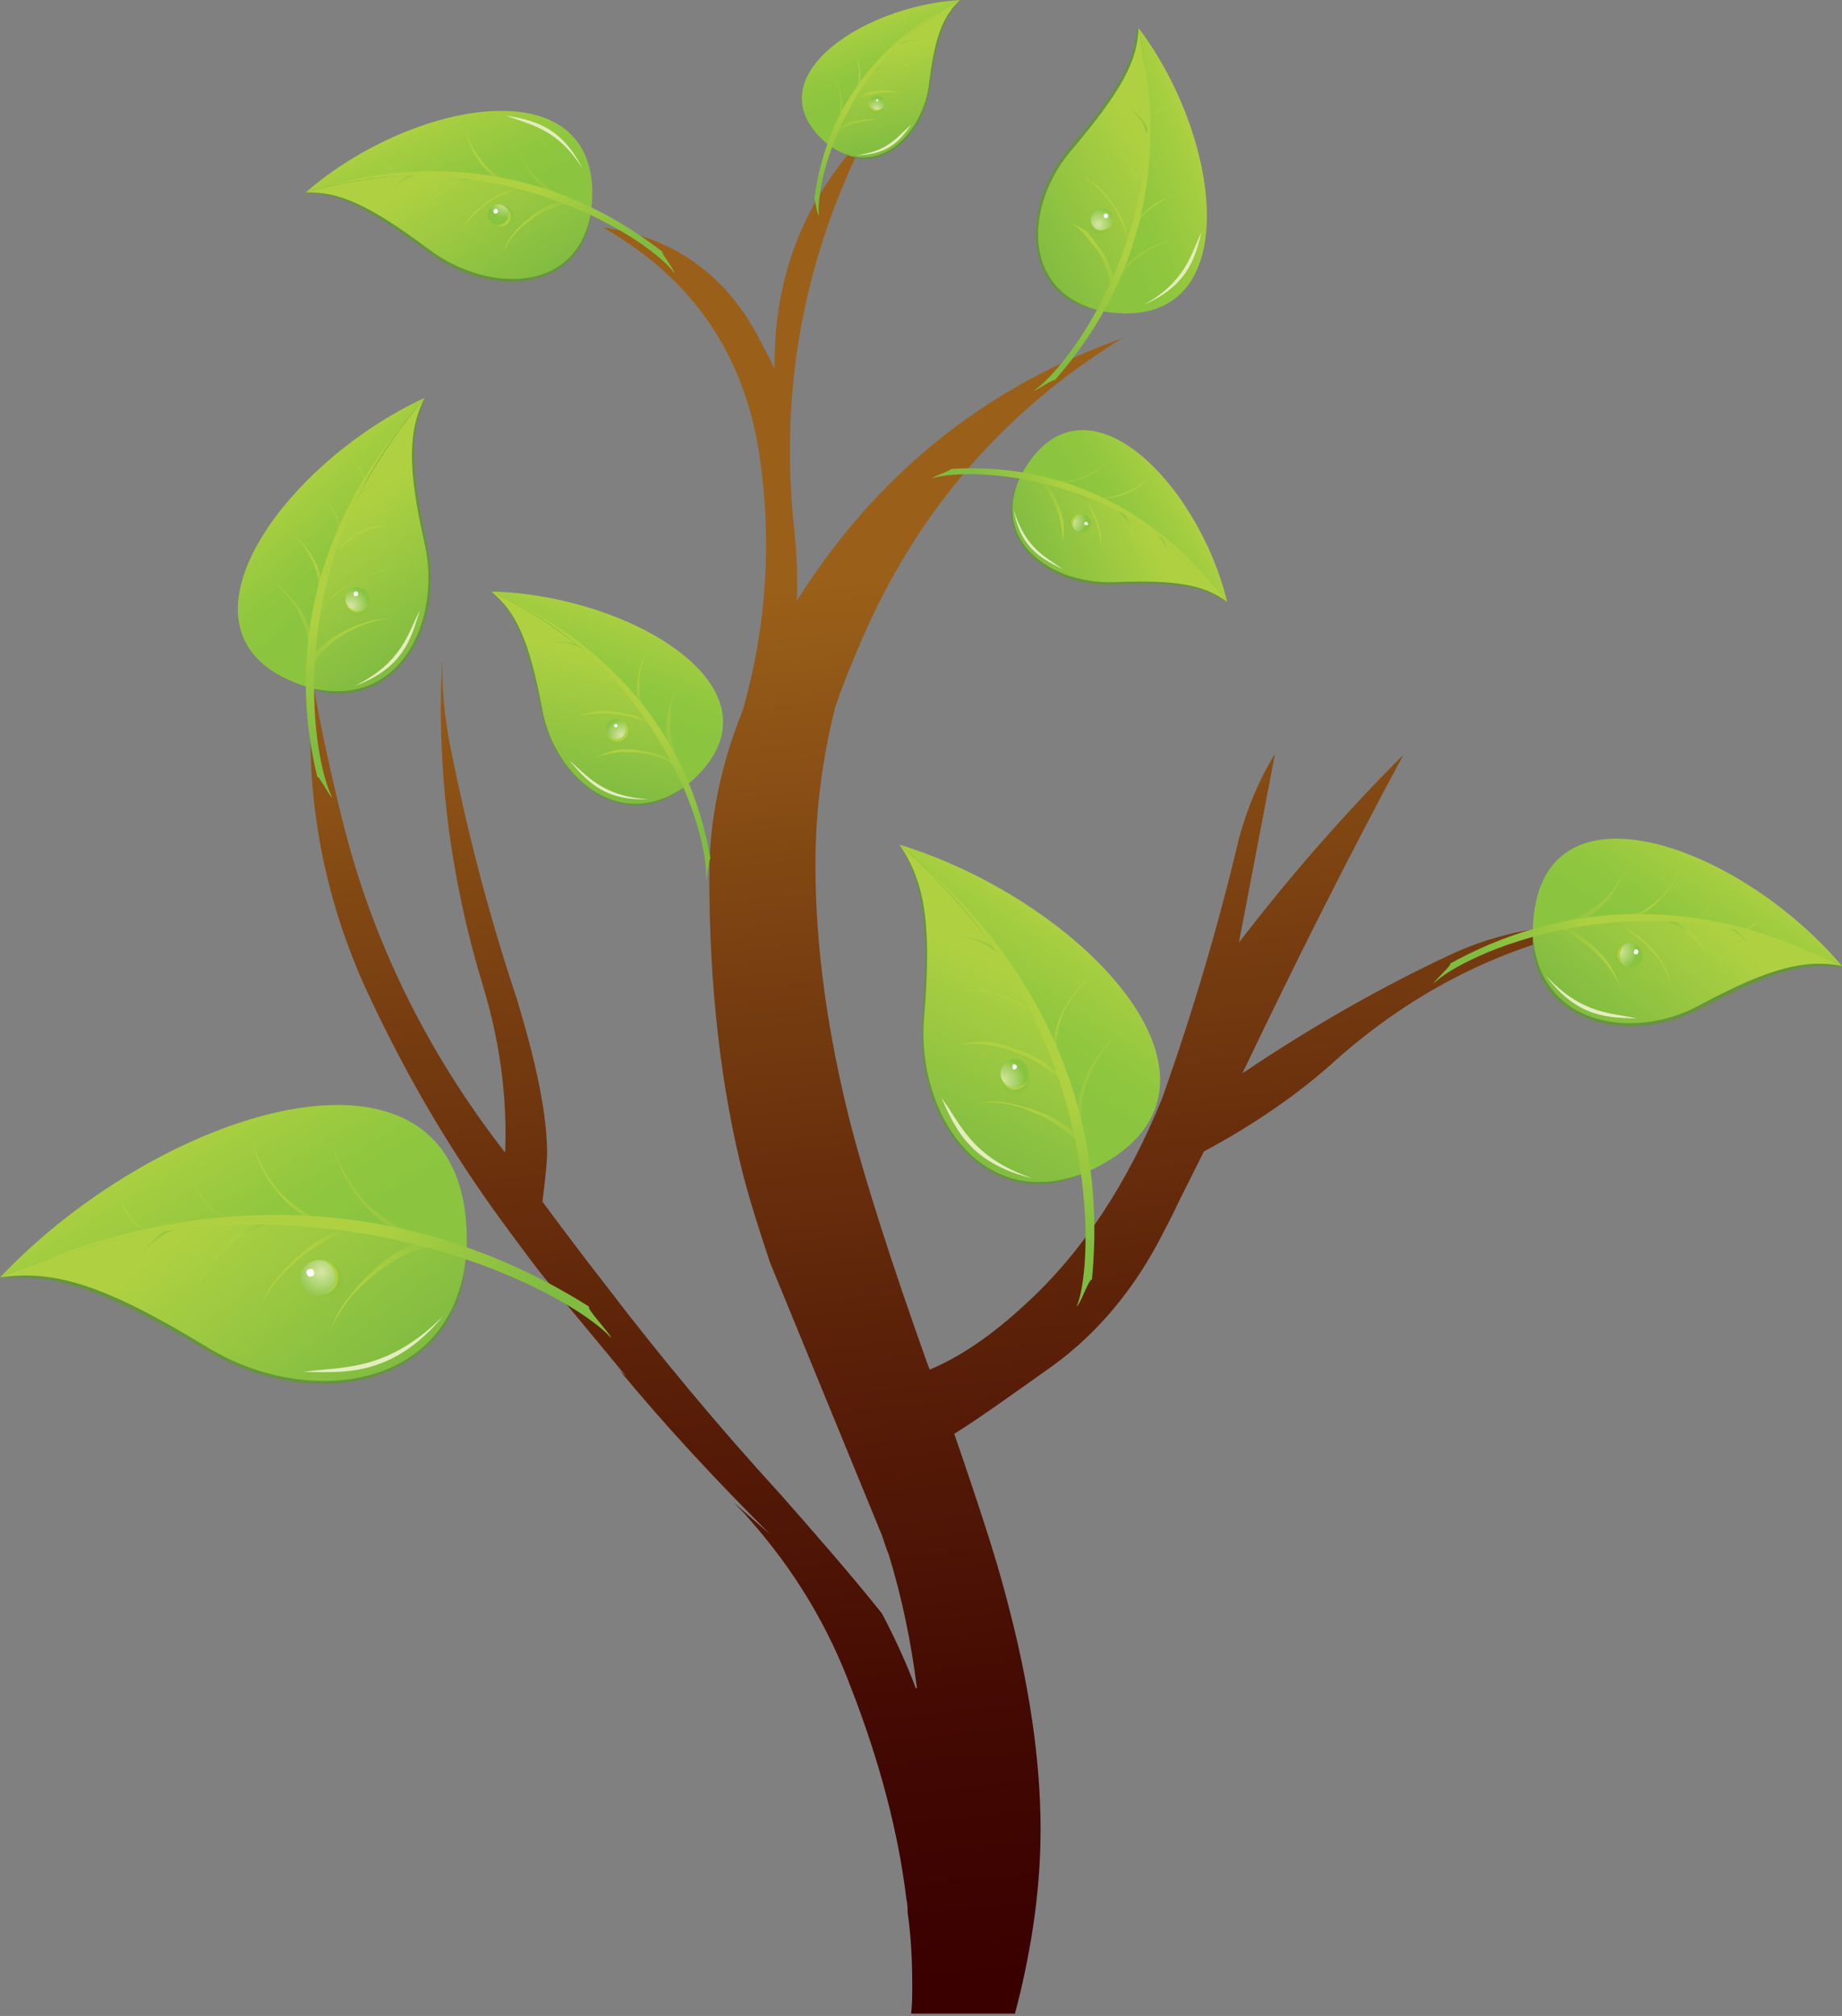 <?xml version="1.0" encoding="utf-8"?>
<!-- Generator: Adobe Illustrator 19.1.0, SVG Export Plug-In . SVG Version: 6.00 Build 0)  -->
<svg version="1.1" id="Layer_1" xmlns="http://www.w3.org/2000/svg" xmlns:xlink="http://www.w3.org/1999/xlink" x="0px" y="0px"
	 viewBox="0 0 157.9 172.8" style="enable-background:new 0 0 157.9 172.8;" xml:space="preserve">
<rect x="0" y="0" width="157.9" height="172.8" fill="#808080" stroke="none"/>
<style type="text/css">
	.st0{fill:#87A934;}
	.st1{fill:url(#SVGID_1_);}
	.st2{fill:#66943F;}
	.st3{fill:url(#SVGID_2_);}
	.st4{fill:url(#SVGID_3_);}
	.st5{fill:url(#SVGID_4_);}
	.st6{fill:url(#SVGID_5_);}
	.st7{fill:url(#SVGID_6_);}
	.st8{fill:url(#SVGID_7_);}
	.st9{fill:url(#SVGID_8_);}
	.st10{fill:url(#SVGID_9_);}
	.st11{fill:url(#SVGID_10_);}
	.st12{fill:url(#SVGID_11_);}
	.st13{fill:url(#SVGID_12_);}
	.st14{fill:#90C33E;}
	.st15{fill:#AFD141;}
	.st16{fill:url(#SVGID_13_);}
	.st17{fill:#FFFFFF;}
	.st18{fill:#E3EDBE;}
	.st19{fill:url(#SVGID_14_);}
	.st20{fill:url(#SVGID_15_);}
	.st21{fill:url(#SVGID_16_);}
	.st22{fill:url(#SVGID_17_);}
	.st23{fill:url(#SVGID_18_);}
	.st24{fill:url(#SVGID_19_);}
	.st25{fill:url(#SVGID_20_);}
	.st26{fill:url(#SVGID_21_);}
	.st27{fill:url(#SVGID_22_);}
	.st28{fill:url(#SVGID_23_);}
	.st29{fill:url(#SVGID_24_);}
	.st30{fill:url(#SVGID_25_);}
	.st31{fill:url(#SVGID_26_);}
	.st32{fill:url(#SVGID_27_);}
	.st33{fill:url(#SVGID_28_);}
	.st34{fill:url(#SVGID_29_);}
	.st35{fill:url(#SVGID_30_);}
	.st36{fill:url(#SVGID_31_);}
	.st37{fill:url(#SVGID_32_);}
	.st38{fill:url(#SVGID_33_);}
	.st39{fill:url(#SVGID_34_);}
	.st40{fill:url(#SVGID_35_);}
	.st41{fill:url(#SVGID_36_);}
	.st42{fill:url(#SVGID_37_);}
	.st43{fill:url(#SVGID_38_);}
	.st44{fill:url(#SVGID_39_);}
	.st45{fill:url(#SVGID_40_);}
	.st46{fill:url(#SVGID_41_);}
	.st47{fill:url(#SVGID_42_);}
	.st48{fill:url(#SVGID_43_);}
	.st49{fill:url(#SVGID_44_);}
	.st50{fill:url(#SVGID_45_);}
	.st51{fill:url(#SVGID_46_);}
	.st52{fill:url(#SVGID_47_);}
	.st53{fill:url(#SVGID_48_);}
	.st54{fill:url(#SVGID_49_);}
	.st55{fill:url(#SVGID_50_);}
	.st56{fill:url(#SVGID_51_);}
	.st57{fill:url(#SVGID_52_);}
	.st58{fill:url(#SVGID_53_);}
	.st59{fill:url(#SVGID_54_);}
	.st60{fill:url(#SVGID_55_);}
	.st61{fill:url(#SVGID_56_);}
	.st62{fill:url(#SVGID_57_);}
	.st63{fill:url(#SVGID_58_);}
	.st64{fill:url(#SVGID_59_);}
	.st65{fill:url(#SVGID_60_);}
	.st66{fill:url(#SVGID_61_);}
	.st67{fill:url(#SVGID_62_);}
	.st68{fill:url(#SVGID_63_);}
	.st69{fill:url(#SVGID_64_);}
	.st70{fill:url(#SVGID_65_);}
	.st71{fill:url(#SVGID_66_);}
	.st72{fill:url(#SVGID_67_);}
	.st73{fill:url(#SVGID_68_);}
	.st74{fill:url(#SVGID_69_);}
	.st75{fill:url(#SVGID_70_);}
	.st76{fill:url(#SVGID_71_);}
	.st77{fill:url(#SVGID_72_);}
	.st78{fill:url(#SVGID_73_);}
	.st79{fill:url(#SVGID_74_);}
	.st80{fill:url(#SVGID_75_);}
	.st81{fill:url(#SVGID_76_);}
	.st82{fill:url(#SVGID_77_);}
	.st83{fill:url(#SVGID_78_);}
	.st84{fill:url(#SVGID_79_);}
	.st85{fill:url(#SVGID_80_);}
	.st86{fill:url(#SVGID_81_);}
	.st87{fill:url(#SVGID_82_);}
	.st88{fill:url(#SVGID_83_);}
	.st89{fill:url(#SVGID_84_);}
	.st90{fill:url(#SVGID_85_);}
	.st91{fill:url(#SVGID_86_);}
	.st92{fill:url(#SVGID_87_);}
	.st93{fill:url(#SVGID_88_);}
	.st94{fill:url(#SVGID_89_);}
	.st95{fill:url(#SVGID_90_);}
	.st96{fill:url(#SVGID_91_);}
	.st97{fill:url(#SVGID_92_);}
	.st98{fill:url(#SVGID_93_);}
	.st99{fill:url(#SVGID_94_);}
	.st100{fill:url(#SVGID_95_);}
	.st101{fill:url(#SVGID_96_);}
	.st102{fill:url(#SVGID_97_);}
	.st103{fill:url(#SVGID_98_);}
	.st104{fill:url(#SVGID_99_);}
	.st105{fill:url(#SVGID_100_);}
	.st106{fill:url(#SVGID_101_);}
	.st107{fill:url(#SVGID_102_);}
	.st108{fill:url(#SVGID_103_);}
	.st109{fill:url(#SVGID_104_);}
	.st110{fill:url(#SVGID_105_);}
	.st111{fill:url(#SVGID_106_);}
	.st112{fill:url(#SVGID_107_);}
	.st113{fill:url(#SVGID_108_);}
	.st114{fill:url(#SVGID_109_);}
</style>
<polygon class="st0" points="81.5,34.4 81.6,34.7 81.6,34.6 81.5,34.4 "/>
<linearGradient id="SVGID_1_" gradientUnits="userSpaceOnUse" x1="79.781" y1="49.156" x2="91.196" y2="169.322">
	<stop  offset="0" style="stop-color:#9A6019"/>
	<stop  offset="0.222" style="stop-color:#7E4412"/>
	<stop  offset="0.557" style="stop-color:#591F08"/>
	<stop  offset="0.828" style="stop-color:#420802"/>
	<stop  offset="1" style="stop-color:#3A0000"/>
</linearGradient>
<path class="st1" d="M74.2,11.7c-0.3,0.2-0.5,0.4-0.7,0.6c-4.8,5.4-7.2,11.8-7.1,19.3c-0.5-1.1-1.1-2.1-1.6-3.1
	c-2.9-5.2-7.3-8.2-13.1-9c7.7,4.4,12.1,10.9,13.4,19.5c1.1,7.4,0.6,14.7-1.4,21.8c-1.9,4.7-2.9,9.5-2.9,14.2c0,9.6,1,18.2,2.9,25.7
	c0.6,2.3,1.4,4.8,2.3,7.5l9.6,23.4c0.2,0.6,0.4,1.2,0.6,1.7c1.1,3.6,1.9,7.4,2.4,11.4c-0.1,0-0.1,0,0,0.1c-0.1-0.1-0.1-0.1-0.1-0.1
	c-0.9-2.4-1.9-4.5-2.9-6.4c-2.8-3.5-5.7-6.8-8.6-10.1c-5.4-5.9-10.4-11.9-15.2-18.2c-1.8-2.3-3.6-4.7-5.3-7c0.3-2.3,0.4-3.7,0.4-4.1
	c0-3.1-0.8-7.3-2.4-12.6c-0.1-0.4-0.2-0.7-0.3-1C41.8,78.1,40,71,38.6,64c-0.5-2.5-0.7-4.9-0.7-7.4c-0.5,9.3,0.7,18.7,3.5,27.9
	c1.4,4.6,2.1,9.4,1.9,14.3c-6.6-8.5-11.3-17.9-13.9-28.3c-1-4-1.9-8.1-2.6-12.1c-0.8,9.6,0.9,18.7,5,27.3c3.3,7,7.2,13.6,11.9,19.9
	c1.2,1.6,2.4,3.3,3.7,4.8l6.3,7.6c-0.3-0.3-0.6-0.5-0.8-0.8c4.1,5,8.5,9.7,13.1,14.3l-3.1-2.7c0.5,0.5,1,1,1.4,1.5
	c3.8,4.3,6.7,9.1,8.7,14.5c2.4,6.2,4,12.2,4.7,18c0.1,0.4,0.1,0.8,0.1,1.1c0.3,2.1,0.4,4.2,0.4,6.3c0,0.9,0,1.6-0.1,2.4H87
	c0.3-1.1,0.6-2.3,0.9-3.8c0.9-4.3,1.3-8.3,1.3-12c0-6-1-12.7-3-20.1c-0.8-3.1-2.3-7.7-4.4-13.8c1.8-1.1,4.6-3.1,8.4-5.8
	c4-2.9,7.2-6.8,9.6-11.6c0.4-0.8,0.8-1.5,1.1-2.2l2.3-4.6c4.1-2.2,8-4.8,11.5-8c6.6-5.8,14.1-9.6,22.7-11.3c-4.5-0.3-8.9,0.5-13,2.4
	c-6.2,2.9-12.1,6.3-17.9,10.2c4.4-9.2,9-18.4,13.8-27.3c-5.1,5.1-9.8,10.5-14.1,16.1l3.1-16.2c-1.4,2.3-2.4,4.7-3.1,7.3
	c-1.8,7.6-4,15-6.6,22.3c-2.9,7.1-6.7,13-11.6,17.5c-3,2.8-5.7,4.6-8.3,5.7c-0.1-0.2-0.1-0.3-0.2-0.5c-3.1-8.7-5.3-15.6-6.6-20.6
	c-2-7.9-3-15.3-3-22.2c0-4.6,0.6-9.1,1.7-13.5c0.5-1.5,1.1-3,1.7-4.4c4.7-11.6,12.3-20.7,22.9-27.2c-11.8,4.2-21.1,11.7-27.9,22.5
	c0.1-2,0-4-0.2-6C66.8,33.7,68.8,22.4,74.2,11.7L74.2,11.7z"/>
<g id="all-leaves">
	<g id="single-leaf">
		<path class="st2" d="M157.9,82.9c-2.6-0.2-4.6-0.4-12,3.5c-7.6,4-16.3,0.1-14.2-8.3C131.8,78,151.3,76.9,157.9,82.9z"/>
		
			<linearGradient id="SVGID_2_" gradientUnits="userSpaceOnUse" x1="-1164.204" y1="461.661" x2="-1166.84" y2="470.707" gradientTransform="matrix(-0.643 -0.766 -0.766 0.643 -246.476 -1114.67)">
			<stop  offset="0" style="stop-color:#AFD141"/>
			<stop  offset="0.225" style="stop-color:#A3CD40"/>
			<stop  offset="0.675" style="stop-color:#91C73F"/>
			<stop  offset="1" style="stop-color:#8BC53F"/>
		</linearGradient>
		<path class="st3" d="M131.4,79.7c0.3-13.6,17.6-7.4,26.5,3.1C152.8,80.5,142.6,76.8,131.4,79.7z"/>
		
			<linearGradient id="SVGID_3_" gradientUnits="userSpaceOnUse" x1="-1166.817" y1="466.02" x2="-1169.011" y2="479.627" gradientTransform="matrix(-0.643 -0.766 -0.766 0.643 -246.476 -1114.67)">
			<stop  offset="0" style="stop-color:#AFD141"/>
			<stop  offset="1" style="stop-color:#80BC41"/>
		</linearGradient>
		<path class="st4" d="M131.4,79.7c11.2-3,21.4,0.7,26.5,3.1c-3.1-0.6-6.1,0.1-12.1,3.3C139.9,89.4,131.5,87.8,131.4,79.7z"/>
		<g>
			
				<linearGradient id="SVGID_4_" gradientUnits="userSpaceOnUse" x1="1965.164" y1="-858.399" x2="1960.097" y2="-850.734" gradientTransform="matrix(-0.105 0.995 -0.995 -0.105 -510.56 -1961.87)">
				<stop  offset="0" style="stop-color:#AFD141"/>
				<stop  offset="1" style="stop-color:#80BC41"/>
			</linearGradient>
			<path class="st5" d="M139,85.2c-0.1-0.7-0.5-1.4-0.9-2c-0.4-0.6-0.9-1.1-1.4-1.6c-0.5-0.5-1.1-0.9-1.7-1.3
				c-0.3-0.2-0.6-0.3-0.9-0.5c-0.3-0.1-0.7-0.2-1-0.2l0-0.2l0-0.2c0.4,0,0.7,0.1,1.1,0.3c0.3,0.1,0.7,0.3,1,0.5
				c0.6,0.4,1.2,0.9,1.7,1.4c0.5,0.5,1,1.1,1.3,1.7C138.6,83.8,138.9,84.5,139,85.2z"/>
		</g>
		<g>
			
				<linearGradient id="SVGID_5_" gradientUnits="userSpaceOnUse" x1="1958.382" y1="-864.524" x2="1960.937" y2="-847.319" gradientTransform="matrix(-0.105 0.995 -0.995 -0.105 -510.56 -1961.873)">
				<stop  offset="0" style="stop-color:#AFD141"/>
				<stop  offset="1" style="stop-color:#80BC41"/>
			</linearGradient>
			<path class="st6" d="M139.5,74.1c-0.4,1.1-1,2.2-1.8,3.2c-0.8,0.9-1.9,1.6-3,2l-0.1-0.2l-0.1-0.2c1.1-0.4,2.2-1,3-1.8
				C138.4,76.3,139,75.2,139.5,74.1z"/>
		</g>
		<g>
			
				<linearGradient id="SVGID_6_" gradientUnits="userSpaceOnUse" x1="1962.917" y1="-860.514" x2="1960.757" y2="-856.939" gradientTransform="matrix(-0.105 0.995 -0.995 -0.105 -510.56 -1961.87)">
				<stop  offset="0" style="stop-color:#AFD141"/>
				<stop  offset="1" style="stop-color:#80BC41"/>
			</linearGradient>
			<path class="st7" d="M143.3,84.7c-0.1-0.7-0.5-1.4-0.8-2c-0.4-0.6-0.9-1.2-1.4-1.7c-0.5-0.5-1.1-0.9-1.7-1.3
				c-0.3-0.2-0.6-0.3-0.9-0.5c-0.3-0.1-0.7-0.2-1-0.2l0-0.1l0-0.1c0.4,0,0.7,0.1,1.1,0.3c0.3,0.1,0.7,0.3,1,0.5
				c0.6,0.4,1.2,0.9,1.7,1.4c0.5,0.5,1,1.1,1.3,1.7C142.9,83.3,143.2,83.9,143.3,84.7z"/>
		</g>
		<g>
			
				<linearGradient id="SVGID_7_" gradientUnits="userSpaceOnUse" x1="1962.053" y1="-865.111" x2="1960.434" y2="-862.143" gradientTransform="matrix(-0.105 0.995 -0.995 -0.105 -510.56 -1961.87)">
				<stop  offset="0" style="stop-color:#AFD141"/>
				<stop  offset="1" style="stop-color:#80BC41"/>
			</linearGradient>
			<path class="st8" d="M146.6,82.8c-0.1-0.5-0.3-0.9-0.6-1.4c-0.3-0.4-0.6-0.8-1-1.1c-0.4-0.3-0.7-0.6-1.2-0.9
				c-0.4-0.2-1-0.5-1.4-0.6l0.5-0.1c0.3,0,0.8,0.4,1.1,0.5c0.4,0.3,0.8,0.6,1.2,1c0.3,0.4,0.7,0.8,0.9,1.2
				C146.3,81.9,146.5,82.3,146.6,82.8z"/>
		</g>
		<g>
			
				<linearGradient id="SVGID_8_" gradientUnits="userSpaceOnUse" x1="1959.184" y1="-862.506" x2="1962.656" y2="-859.159" gradientTransform="matrix(-0.105 0.995 -0.995 -0.105 -510.56 -1961.87)">
				<stop  offset="0" style="stop-color:#AFD141"/>
				<stop  offset="1" style="stop-color:#80BC41"/>
			</linearGradient>
			<path class="st9" d="M144.1,74.2c-0.4,1-0.9,2-1.7,2.8c-0.7,0.8-1.6,1.4-2.6,1.8l-0.2-0.2c1-0.3,2-0.9,2.8-1.7
				C143.1,76.2,143.6,75.3,144.1,74.2z"/>
		</g>
		<g>
			
				<linearGradient id="SVGID_9_" gradientUnits="userSpaceOnUse" x1="1958.436" y1="-868.273" x2="1962.057" y2="-863.935" gradientTransform="matrix(-0.105 0.995 -0.995 -0.105 -510.56 -1961.87)">
				<stop  offset="0" style="stop-color:#AFD141"/>
				<stop  offset="1" style="stop-color:#80BC41"/>
			</linearGradient>
			<path class="st10" d="M147.4,76.3c-0.2,0.6-0.6,1.2-1,1.7c-0.4,0.5-0.9,0.8-1.6,1.1l-0.2-0.1c0.6-0.2,1.2-0.5,1.7-1
				C146.9,77.5,147.2,76.9,147.4,76.3z"/>
		</g>
		<g>
			
				<linearGradient id="SVGID_10_" gradientUnits="userSpaceOnUse" x1="-1171.288" y1="465.714" x2="-1165.497" y2="465.401" gradientTransform="matrix(-0.643 -0.766 -0.766 0.643 -246.476 -1114.67)">
				<stop  offset="0" style="stop-color:#AFD141"/>
				<stop  offset="1" style="stop-color:#80BC41"/>
			</linearGradient>
			<path class="st11" d="M150.5,82.6c0-0.3-0.1-0.7-0.3-1c-0.2-0.3-0.3-0.6-0.6-0.9c-0.2-0.3-0.5-0.5-0.7-0.7
				c-0.3-0.2-0.6-0.5-1-0.5l0.4,0c0.2,0,0.6,0.3,0.7,0.4c0.3,0.2,0.5,0.5,0.7,0.8c0.2,0.3,0.4,0.6,0.5,0.9
				C150.4,82,150.5,82.3,150.5,82.6z"/>
		</g>
		<g>
			
				<linearGradient id="SVGID_11_" gradientUnits="userSpaceOnUse" x1="1960.22" y1="-871.305" x2="1961.614" y2="-869.421" gradientTransform="matrix(-0.105 0.995 -0.995 -0.105 -510.56 -1961.87)">
				<stop  offset="0" style="stop-color:#AFD141"/>
				<stop  offset="1" style="stop-color:#80BC41"/>
			</linearGradient>
			<path class="st12" d="M151.3,77.9c-0.2,0.4-0.4,0.8-0.7,1.2c-0.3,0.3-0.7,0.6-1.1,0.7l-0.1-0.1c0.4-0.1,0.8-0.4,1.2-0.7
				C150.9,78.7,151.1,78.3,151.3,77.9z"/>
		</g>
		
			<linearGradient id="SVGID_12_" gradientUnits="userSpaceOnUse" x1="-1164.603" y1="474.991" x2="-1161.508" y2="485.05" gradientTransform="matrix(-0.643 -0.766 -0.766 0.643 -246.476 -1114.67)">
			<stop  offset="0" style="stop-color:#AFD141"/>
			<stop  offset="1" style="stop-color:#80BC41"/>
		</linearGradient>
		<path class="st13" d="M155.7,81.9c-4.3-2.2-17.3-7.1-31.4,0.7c0.2,0.1-1.3,1.4-1.4,1.7C125.4,81.8,140,75.1,155.7,81.9z"/>
		<g>
			<path class="st14" d="M139.8,82.9c-0.6,0.2-1.3-0.1-1.4-0.6c-0.2-0.5,0.2-1.1,0.9-1.3c0.6-0.2,1.3,0.1,1.4,0.6
				C140.9,82.1,140.5,82.7,139.8,82.9z"/>
			<path class="st15" d="M140,82.8c-0.5,0.2-1.1-0.1-1.3-0.7c-0.2-0.5,0.2-1.1,0.7-1.2c0.5-0.2,1.1,0.1,1.3,0.7
				C140.9,82.1,140.5,82.7,140,82.8z"/>
			
				<radialGradient id="SVGID_13_" cx="1759.492" cy="-939.736" r="1.656" gradientTransform="matrix(-0.264 0.906 -0.902 -0.287 -244.362 -1782.27)" gradientUnits="userSpaceOnUse">
				<stop  offset="0" style="stop-color:#D8E6A4"/>
				<stop  offset="1" style="stop-color:#88C440"/>
			</radialGradient>
			<path class="st16" d="M140.1,80.9c0.5,0.2,0.8,0.7,0.7,1.3c-0.2,0.5-0.7,0.8-1.2,0.7c-0.5-0.2-0.8-0.7-0.7-1.3
				C139.1,81,139.6,80.7,140.1,80.9z"/>
			<path class="st17" d="M140.2,81.8c-0.1,0-0.2-0.1-0.1-0.3c0-0.1,0.1-0.2,0.2-0.1c0.1,0,0.2,0.1,0.1,0.3
				C140.4,81.8,140.3,81.8,140.2,81.8z"/>
		</g>
		<path class="st18" d="M140.3,87.3c-2.2-0.1-5,0.1-7.8-3.7C135.6,87,138.2,86.8,140.3,87.3z"/>
	</g>
	<g>
		<path class="st2" d="M36.4,34.2c-0.9,2.4-1.6,4.3,0.2,12.5c1.8,8.4-4.3,15.8-11.8,11.5C24.8,58.1,28.9,39,36.4,34.2z"/>
		
			<linearGradient id="SVGID_14_" gradientUnits="userSpaceOnUse" x1="-813.625" y1="42.379" x2="-816.262" y2="51.426" gradientTransform="matrix(-0.909 0.417 0.417 0.909 -731.913 341.513)">
			<stop  offset="0" style="stop-color:#AFD141"/>
			<stop  offset="0.225" style="stop-color:#A3CD40"/>
			<stop  offset="0.675" style="stop-color:#91C73F"/>
			<stop  offset="1" style="stop-color:#8BC53F"/>
		</linearGradient>
		<path class="st19" d="M26.4,58.9c-13.1-4-2.5-19,10-24.8C32.7,38.4,26.5,47.3,26.4,58.9z"/>
		
			<linearGradient id="SVGID_15_" gradientUnits="userSpaceOnUse" x1="-816.239" y1="46.739" x2="-818.432" y2="60.346" gradientTransform="matrix(-0.909 0.417 0.417 0.909 -731.913 341.513)">
			<stop  offset="0" style="stop-color:#AFD141"/>
			<stop  offset="1" style="stop-color:#80BC41"/>
		</linearGradient>
		<path class="st20" d="M26.4,58.9c0.1-11.6,6.4-20.5,10-24.8c-1.4,2.8-1.5,5.9,0,12.5C37.9,53.3,34.2,61,26.4,58.9z"/>
		<g>
			
				<linearGradient id="SVGID_16_" gradientUnits="userSpaceOnUse" x1="1420.065" y1="-897.535" x2="1414.997" y2="-889.87" gradientTransform="matrix(0.931 0.365 -0.365 0.931 -1619.025 372.076)">
				<stop  offset="0" style="stop-color:#AFD141"/>
				<stop  offset="1" style="stop-color:#80BC41"/>
			</linearGradient>
			<path class="st21" d="M33.7,53.1c-0.7-0.1-1.4,0.1-2.1,0.3c-0.7,0.2-1.3,0.5-2,0.9c-0.6,0.4-1.2,0.8-1.7,1.3
				c-0.3,0.2-0.5,0.5-0.7,0.8c-0.2,0.3-0.4,0.6-0.5,0.9l-0.2-0.1l-0.2-0.1c0.1-0.4,0.3-0.7,0.6-1c0.2-0.3,0.5-0.5,0.8-0.8
				c0.5-0.5,1.2-0.9,1.8-1.2c0.6-0.3,1.3-0.6,2-0.8C32.2,53.1,33,53,33.7,53.1z"/>
		</g>
		<g>
			
				<linearGradient id="SVGID_17_" gradientUnits="userSpaceOnUse" x1="1413.283" y1="-903.662" x2="1415.838" y2="-886.454" gradientTransform="matrix(0.931 0.365 -0.365 0.931 -1619.028 372.075)">
				<stop  offset="0" style="stop-color:#AFD141"/>
				<stop  offset="1" style="stop-color:#80BC41"/>
			</linearGradient>
			<path class="st22" d="M23.1,49.6c1,0.7,1.9,1.6,2.6,2.6c0.7,1,1,2.2,1.2,3.5l-0.2,0l-0.2,0c-0.1-1.2-0.4-2.4-1-3.4
				C24.9,51.2,24,50.4,23.1,49.6z"/>
		</g>
		<g>
			
				<linearGradient id="SVGID_18_" gradientUnits="userSpaceOnUse" x1="1417.818" y1="-899.651" x2="1415.658" y2="-896.076" gradientTransform="matrix(0.931 0.365 -0.365 0.931 -1619.025 372.076)">
				<stop  offset="0" style="stop-color:#AFD141"/>
				<stop  offset="1" style="stop-color:#80BC41"/>
			</linearGradient>
			<path class="st23" d="M34.2,48.8c-0.7-0.1-1.4,0.1-2.1,0.3c-0.7,0.2-1.3,0.5-2,0.9c-0.6,0.4-1.2,0.8-1.7,1.3
				c-0.3,0.2-0.5,0.5-0.7,0.8c-0.2,0.3-0.4,0.6-0.5,0.9l-0.1,0l-0.1,0c0.1-0.4,0.3-0.7,0.6-1c0.2-0.3,0.5-0.5,0.8-0.8
				c0.5-0.5,1.2-0.9,1.8-1.3c0.6-0.3,1.3-0.6,2-0.8C32.8,48.8,33.5,48.7,34.2,48.8z"/>
		</g>
		<g>
			
				<linearGradient id="SVGID_19_" gradientUnits="userSpaceOnUse" x1="1416.954" y1="-904.248" x2="1415.335" y2="-901.28" gradientTransform="matrix(0.931 0.365 -0.365 0.931 -1619.025 372.076)">
				<stop  offset="0" style="stop-color:#AFD141"/>
				<stop  offset="1" style="stop-color:#80BC41"/>
			</linearGradient>
			<path class="st24" d="M33.4,45.1c-0.5,0-1,0.1-1.5,0.2c-0.5,0.2-0.9,0.4-1.3,0.6c-0.4,0.3-0.8,0.5-1.2,0.9
				c-0.3,0.3-0.8,0.8-0.9,1.2l0-0.5c0.1-0.2,0.6-0.7,0.8-0.9c0.4-0.3,0.8-0.6,1.2-0.9c0.4-0.2,0.9-0.4,1.4-0.6
				C32.4,45.1,32.9,45,33.4,45.1z"/>
		</g>
		<g>
			
				<linearGradient id="SVGID_20_" gradientUnits="userSpaceOnUse" x1="1414.084" y1="-901.643" x2="1417.557" y2="-898.296" gradientTransform="matrix(0.931 0.365 -0.365 0.931 -1619.025 372.076)">
				<stop  offset="0" style="stop-color:#AFD141"/>
				<stop  offset="1" style="stop-color:#80BC41"/>
			</linearGradient>
			<path class="st25" d="M24.4,45.2c0.9,0.7,1.7,1.4,2.3,2.4c0.6,0.9,0.9,1.9,1,3l-0.3,0.1c-0.1-1.1-0.3-2.2-0.9-3.1
				C26.1,46.7,25.3,45.9,24.4,45.2z"/>
		</g>
		<g>
			
				<linearGradient id="SVGID_21_" gradientUnits="userSpaceOnUse" x1="1413.337" y1="-907.409" x2="1416.957" y2="-903.072" gradientTransform="matrix(0.931 0.365 -0.365 0.931 -1619.025 372.076)">
				<stop  offset="0" style="stop-color:#AFD141"/>
				<stop  offset="1" style="stop-color:#80BC41"/>
			</linearGradient>
			<path class="st26" d="M27.3,42.5c0.5,0.4,1,0.8,1.4,1.4c0.4,0.6,0.5,1.1,0.6,1.8l-0.2,0.1c0-0.6-0.2-1.3-0.5-1.9
				C28.3,43.4,27.8,42.9,27.3,42.5z"/>
		</g>
		<g>
			
				<linearGradient id="SVGID_22_" gradientUnits="userSpaceOnUse" x1="-820.71" y1="46.433" x2="-814.919" y2="46.119" gradientTransform="matrix(-0.909 0.417 0.417 0.909 -731.913 341.513)">
				<stop  offset="0" style="stop-color:#AFD141"/>
				<stop  offset="1" style="stop-color:#80BC41"/>
			</linearGradient>
			<path class="st27" d="M34.2,41.2c-0.3-0.1-0.7,0-1,0c-0.3,0.1-0.7,0.2-1,0.3c-0.3,0.1-0.6,0.3-0.9,0.5c-0.3,0.2-0.6,0.5-0.8,0.8
				l0.1-0.3c0.1-0.2,0.5-0.4,0.6-0.5c0.3-0.2,0.6-0.4,0.9-0.5c0.3-0.1,0.7-0.2,1-0.3C33.5,41.1,33.9,41.1,34.2,41.2z"/>
		</g>
		<g>
			
				<linearGradient id="SVGID_23_" gradientUnits="userSpaceOnUse" x1="1415.12" y1="-910.442" x2="1416.515" y2="-908.558" gradientTransform="matrix(0.931 0.365 -0.365 0.931 -1619.025 372.076)">
				<stop  offset="0" style="stop-color:#AFD141"/>
				<stop  offset="1" style="stop-color:#80BC41"/>
			</linearGradient>
			<path class="st28" d="M29.9,39.2c0.4,0.3,0.7,0.6,1,1c0.2,0.4,0.4,0.8,0.4,1.2l-0.1,0.1c0-0.4-0.1-0.9-0.4-1.3
				C30.6,39.8,30.2,39.5,29.9,39.2z"/>
		</g>
		
			<linearGradient id="SVGID_24_" gradientUnits="userSpaceOnUse" x1="-814.024" y1="55.71" x2="-810.928" y2="65.769" gradientTransform="matrix(-0.909 0.417 0.417 0.909 -731.913 341.513)">
			<stop  offset="0" style="stop-color:#AFD141"/>
			<stop  offset="1" style="stop-color:#80BC41"/>
		</linearGradient>
		<path class="st29" d="M34.8,36.1c-3.2,3.6-11.4,14.8-7.6,30.5c0.1-0.2,1,1.6,1.3,1.8C26.8,65.3,24.2,49.4,34.8,36.1z"/>
		<g>
			<path class="st14" d="M31.6,51.6c0,0.7-0.4,1.2-1,1.2c-0.5,0-1-0.5-1-1.2c0-0.7,0.4-1.2,1-1.2C31.1,50.4,31.6,50.9,31.6,51.6z"/>
			<path class="st15" d="M31.6,51.4c0,0.6-0.4,1-1,1.1c-0.5,0-1-0.4-1-1c0-0.6,0.4-1,1-1.1C31.1,50.4,31.6,50.9,31.6,51.4z"/>
			
				<radialGradient id="SVGID_25_" cx="1184.941" cy="-878.362" r="1.656" gradientTransform="matrix(0.804 0.494 -0.515 0.793 -1375 163.116)" gradientUnits="userSpaceOnUse">
				<stop  offset="0" style="stop-color:#D8E6A4"/>
				<stop  offset="1" style="stop-color:#88C440"/>
			</radialGradient>
			<path class="st30" d="M29.8,50.8c0.3-0.5,0.9-0.6,1.4-0.3c0.5,0.3,0.6,0.9,0.3,1.4c-0.3,0.5-0.9,0.6-1.4,0.3
				C29.6,51.9,29.5,51.3,29.8,50.8z"/>
			<path class="st17" d="M30.7,51c-0.1,0.1-0.2,0.1-0.3,0.1c-0.1-0.1-0.1-0.2-0.1-0.3c0.1-0.1,0.2-0.1,0.3-0.1
				C30.7,50.8,30.7,50.9,30.7,51z"/>
		</g>
		<path class="st18" d="M36,52.3c-0.7,2.1-1.2,4.9-5.6,6.5C34.5,56.8,35,54.2,36,52.3z"/>
	</g>
	<g>
		<path class="st2" d="M0,109.5c3.9,0,6.9-0.2,17.6,6.2c11.1,6.7,24.5,1.5,22-11.3C39.7,104.5,10.4,101.1,0,109.5z"/>
		
			<linearGradient id="SVGID_26_" gradientUnits="userSpaceOnUse" x1="-1436.141" y1="-38.937" x2="-1440.101" y2="-25.353" gradientTransform="matrix(0.686 -0.728 0.728 0.686 1028.176 -921.576)">
			<stop  offset="0" style="stop-color:#AFD141"/>
			<stop  offset="0.225" style="stop-color:#A3CD40"/>
			<stop  offset="0.675" style="stop-color:#91C73F"/>
			<stop  offset="1" style="stop-color:#8BC53F"/>
		</linearGradient>
		<path class="st31" d="M40,107.1c0.7-20.5-25.8-12.6-40,2.4C7.9,106.3,23.5,101.7,40,107.1z"/>
		
			<linearGradient id="SVGID_27_" gradientUnits="userSpaceOnUse" x1="-1440.067" y1="-32.392" x2="-1443.361" y2="-11.958" gradientTransform="matrix(0.686 -0.728 0.728 0.686 1028.176 -921.576)">
			<stop  offset="0" style="stop-color:#AFD141"/>
			<stop  offset="1" style="stop-color:#80BC41"/>
		</linearGradient>
		<path class="st32" d="M40,107.1c-16.5-5.4-32.2-0.8-40,2.4c4.7-0.7,9.1,0.7,17.8,6C26.5,120.8,39.2,119.2,40,107.1z"/>
		<g>
			
				<linearGradient id="SVGID_28_" gradientUnits="userSpaceOnUse" x1="1799.044" y1="-1396.034" x2="1791.433" y2="-1384.522" gradientTransform="matrix(4.760000e-02 0.999 0.999 -4.760000e-02 1340.179 -1752.543)">
				<stop  offset="0" style="stop-color:#AFD141"/>
				<stop  offset="1" style="stop-color:#80BC41"/>
			</linearGradient>
			<path class="st33" d="M28.2,114.7c0.2-1.1,0.8-2,1.4-2.9c0.6-0.9,1.4-1.6,2.2-2.3c0.8-0.7,1.7-1.3,2.6-1.8c0.5-0.2,1-0.5,1.5-0.6
				c0.5-0.2,1-0.3,1.5-0.3v-0.3l0-0.3c-0.6,0-1.1,0.2-1.6,0.3c-0.5,0.2-1,0.4-1.5,0.7c-1,0.5-1.8,1.2-2.6,2
				c-0.8,0.7-1.5,1.6-2.2,2.5C28.9,112.6,28.4,113.6,28.2,114.7z"/>
		</g>
		<g>
			
				<linearGradient id="SVGID_29_" gradientUnits="userSpaceOnUse" x1="1788.858" y1="-1405.236" x2="1792.695" y2="-1379.392" gradientTransform="matrix(4.760000e-02 0.999 0.999 -4.760000e-02 1340.179 -1752.545)">
				<stop  offset="0" style="stop-color:#AFD141"/>
				<stop  offset="1" style="stop-color:#80BC41"/>
			</linearGradient>
			<path class="st34" d="M28.4,98c0.5,1.8,1.3,3.4,2.5,4.9c1.2,1.4,2.7,2.6,4.4,3.3l0.1-0.2l0.1-0.2c-1.7-0.7-3.2-1.7-4.4-3
				C29.9,101.3,29,99.7,28.4,98z"/>
		</g>
		<g>
			
				<linearGradient id="SVGID_30_" gradientUnits="userSpaceOnUse" x1="1795.669" y1="-1399.211" x2="1792.425" y2="-1393.843" gradientTransform="matrix(4.760000e-02 0.999 0.999 -4.760000e-02 1340.179 -1752.543)">
				<stop  offset="0" style="stop-color:#AFD141"/>
				<stop  offset="1" style="stop-color:#80BC41"/>
			</linearGradient>
			<path class="st35" d="M21.8,113.4c0.2-1.1,0.8-2,1.4-2.9c0.6-0.9,1.4-1.7,2.2-2.4c0.8-0.7,1.7-1.3,2.6-1.8c0.5-0.2,1-0.5,1.5-0.6
				c0.5-0.2,1-0.3,1.5-0.3v-0.2l0-0.2c-0.6,0-1.1,0.1-1.6,0.3c-0.5,0.2-1,0.4-1.5,0.7c-1,0.5-1.8,1.2-2.6,1.9
				c-0.8,0.7-1.5,1.6-2.2,2.5C22.6,111.4,22,112.4,21.8,113.4z"/>
		</g>
		<g>
			
				<linearGradient id="SVGID_31_" gradientUnits="userSpaceOnUse" x1="1794.371" y1="-1406.115" x2="1791.94" y2="-1401.658" gradientTransform="matrix(4.760000e-02 0.999 0.999 -4.760000e-02 1340.179 -1752.543)">
				<stop  offset="0" style="stop-color:#AFD141"/>
				<stop  offset="1" style="stop-color:#80BC41"/>
			</linearGradient>
			<path class="st36" d="M17,110.4c0.2-0.7,0.6-1.4,1-2c0.4-0.6,1-1.1,1.5-1.6c0.6-0.5,1.2-0.9,1.8-1.2c0.6-0.3,1.5-0.7,2.2-0.7
				l-0.7-0.2c-0.4,0-1.3,0.5-1.6,0.7c-0.7,0.4-1.3,0.8-1.8,1.4c-0.6,0.5-1.1,1.1-1.5,1.7C17.5,109,17.1,109.7,17,110.4z"/>
		</g>
		<g>
			
				<linearGradient id="SVGID_32_" gradientUnits="userSpaceOnUse" x1="1790.063" y1="-1402.203" x2="1795.278" y2="-1397.177" gradientTransform="matrix(4.760000e-02 0.999 0.999 -4.760000e-02 1340.179 -1752.543)">
				<stop  offset="0" style="stop-color:#AFD141"/>
				<stop  offset="1" style="stop-color:#80BC41"/>
			</linearGradient>
			<path class="st37" d="M21.5,97.8c0.5,1.6,1.2,3.1,2.3,4.4c1.1,1.3,2.3,2.2,3.8,2.9l0.3-0.3c-1.5-0.6-2.9-1.5-4-2.7
				C22.8,100.8,22.1,99.3,21.5,97.8z"/>
		</g>
		<g>
			
				<linearGradient id="SVGID_33_" gradientUnits="userSpaceOnUse" x1="1788.939" y1="-1410.863" x2="1794.377" y2="-1404.349" gradientTransform="matrix(4.760000e-02 0.999 0.999 -4.760000e-02 1340.179 -1752.543)">
				<stop  offset="0" style="stop-color:#AFD141"/>
				<stop  offset="1" style="stop-color:#80BC41"/>
			</linearGradient>
			<path class="st38" d="M16.3,100.6c0.3,0.9,0.7,1.8,1.4,2.6c0.6,0.8,1.4,1.3,2.3,1.7l0.2-0.2c-0.9-0.4-1.8-0.9-2.4-1.6
				C17.1,102.4,16.6,101.5,16.3,100.6z"/>
		</g>
		<g>
			
				<linearGradient id="SVGID_34_" gradientUnits="userSpaceOnUse" x1="-1446.781" y1="-32.85" x2="-1438.085" y2="-33.321" gradientTransform="matrix(0.686 -0.728 0.728 0.686 1028.176 -921.576)">
				<stop  offset="0" style="stop-color:#AFD141"/>
				<stop  offset="1" style="stop-color:#80BC41"/>
			</linearGradient>
			<path class="st39" d="M11.1,109.8c0.1-0.5,0.3-1,0.5-1.5c0.3-0.4,0.6-0.9,0.9-1.2c0.4-0.4,0.7-0.7,1.2-1c0.4-0.3,1-0.7,1.5-0.7
				l-0.5-0.1c-0.3,0-0.9,0.4-1.1,0.6c-0.4,0.3-0.8,0.7-1.1,1.1c-0.3,0.4-0.6,0.8-0.9,1.3C11.3,108.8,11.1,109.3,11.1,109.8z"/>
		</g>
		<g>
			
				<linearGradient id="SVGID_35_" gradientUnits="userSpaceOnUse" x1="1791.618" y1="-1415.418" x2="1793.711" y2="-1412.589" gradientTransform="matrix(4.760000e-02 0.999 0.999 -4.760000e-02 1340.179 -1752.543)">
				<stop  offset="0" style="stop-color:#AFD141"/>
				<stop  offset="1" style="stop-color:#80BC41"/>
			</linearGradient>
			<path class="st40" d="M10.3,102.7c0.2,0.7,0.5,1.3,0.9,1.8c0.4,0.5,0.9,0.9,1.6,1.2l0.2-0.1c-0.6-0.2-1.2-0.6-1.7-1.1
				C10.9,103.9,10.6,103.3,10.3,102.7z"/>
		</g>
		
			<linearGradient id="SVGID_36_" gradientUnits="userSpaceOnUse" x1="-1436.741" y1="-18.919" x2="-1432.093" y2="-3.814" gradientTransform="matrix(0.686 -0.728 0.728 0.686 1028.176 -921.576)">
			<stop  offset="0" style="stop-color:#AFD141"/>
			<stop  offset="1" style="stop-color:#80BC41"/>
		</linearGradient>
		<path class="st41" d="M3.5,108.2c6.6-2.9,26.5-9.1,47,3.8c-0.3,0.1,1.8,2.3,1.9,2.7C48.9,110.7,27.6,99.5,3.5,108.2z"/>
		<g>
			<path class="st14" d="M27.1,111c0.9,0.3,1.9,0,2.2-0.8c0.3-0.8-0.2-1.7-1.2-2c-0.9-0.3-1.9,0-2.2,0.8
				C25.7,109.8,26.2,110.7,27.1,111z"/>
			<path class="st15" d="M26.9,110.9c0.8,0.3,1.7-0.1,2-0.9c0.3-0.8-0.1-1.6-0.9-1.9c-0.8-0.3-1.7,0.1-2,0.9
				C25.7,109.8,26.1,110.7,26.9,110.9z"/>
			
				<radialGradient id="SVGID_37_" cx="1470.203" cy="-1468.612" r="2.487" gradientTransform="matrix(0.211 0.92 0.917 -0.234 1064.051 -1587.228)" gradientUnits="userSpaceOnUse">
				<stop  offset="0" style="stop-color:#D8E6A4"/>
				<stop  offset="1" style="stop-color:#88C440"/>
			</radialGradient>
			<path class="st42" d="M26.9,108.1c-0.8,0.2-1.3,1-1.1,1.8c0.2,0.8,1,1.3,1.8,1.1c0.8-0.2,1.3-1,1.1-1.8
				C28.5,108.3,27.7,107.8,26.9,108.1z"/>
			<path class="st17" d="M26.7,109.4c0.2,0,0.3-0.2,0.2-0.4c0-0.2-0.2-0.3-0.4-0.2c-0.2,0-0.3,0.2-0.2,0.4
				C26.4,109.4,26.5,109.5,26.7,109.4z"/>
		</g>
		<path class="st18" d="M26,117.6c3.2,0,7.5,0.6,12-4.8C33.1,117.7,29.2,117.1,26,117.6z"/>
	</g>
	<g>
		<path class="st2" d="M77.2,72.4c1.4,2.8,2.6,4.9,1.9,15c-0.8,10.4,7.7,18.2,16,11.8C95.1,99.2,87,76.9,77.2,72.4z"/>
		
			<linearGradient id="SVGID_38_" gradientUnits="userSpaceOnUse" x1="-1321.201" y1="357.938" x2="-1324.393" y2="368.887" gradientTransform="matrix(0.958 0.288 -0.288 0.958 1459.953 116.517)">
			<stop  offset="0" style="stop-color:#AFD141"/>
			<stop  offset="0.225" style="stop-color:#A3CD40"/>
			<stop  offset="0.675" style="stop-color:#91C73F"/>
			<stop  offset="1" style="stop-color:#8BC53F"/>
		</linearGradient>
		<path class="st43" d="M93.3,100.4c15-6.9-0.2-23.1-16.2-28C82.3,76.9,91.3,86.6,93.3,100.4z"/>
		
			<linearGradient id="SVGID_39_" gradientUnits="userSpaceOnUse" x1="-1324.365" y1="363.214" x2="-1327.02" y2="379.684" gradientTransform="matrix(0.958 0.288 -0.288 0.958 1459.953 116.517)">
			<stop  offset="0" style="stop-color:#AFD141"/>
			<stop  offset="1" style="stop-color:#80BC41"/>
		</linearGradient>
		<path class="st44" d="M93.3,100.4c-2.1-13.8-11-23.5-16.2-28c2.2,3.2,2.8,6.9,2.1,15C78.6,95.6,84.3,104.2,93.3,100.4z"/>
		<g>
			
				<linearGradient id="SVGID_40_" gradientUnits="userSpaceOnUse" x1="2001.311" y1="-1042.043" x2="1995.177" y2="-1032.765" gradientTransform="matrix(-0.872 0.489 0.489 0.872 2342.878 25.379)">
				<stop  offset="0" style="stop-color:#AFD141"/>
				<stop  offset="1" style="stop-color:#80BC41"/>
			</linearGradient>
			<path class="st45" d="M83.6,94.6c0.9-0.2,1.7-0.1,2.6,0c0.9,0.2,1.7,0.4,2.5,0.8c0.8,0.3,1.6,0.8,2.3,1.3c0.3,0.2,0.7,0.5,1,0.8
				c0.3,0.3,0.6,0.6,0.7,1l0.2-0.1l0.2-0.1c-0.2-0.4-0.5-0.8-0.8-1.1c-0.3-0.3-0.7-0.6-1.1-0.8c-0.7-0.5-1.5-0.9-2.4-1.2
				c-0.8-0.3-1.7-0.5-2.6-0.7C85.3,94.4,84.4,94.4,83.6,94.6z"/>
		</g>
		<g>
			
				<linearGradient id="SVGID_41_" gradientUnits="userSpaceOnUse" x1="1993.102" y1="-1049.457" x2="1996.194" y2="-1028.63" gradientTransform="matrix(-0.872 0.489 0.489 0.872 2342.88 25.378)">
				<stop  offset="0" style="stop-color:#AFD141"/>
				<stop  offset="1" style="stop-color:#80BC41"/>
			</linearGradient>
			<path class="st46" d="M95.7,88.7c-1.1,1-2,2.2-2.6,3.6c-0.6,1.4-0.9,2.9-0.8,4.4l0.2,0l0.2,0c-0.1-1.4,0-2.9,0.6-4.3
				C93.8,91,94.7,89.8,95.7,88.7z"/>
		</g>
		<g>
			
				<linearGradient id="SVGID_42_" gradientUnits="userSpaceOnUse" x1="1998.591" y1="-1044.603" x2="1995.977" y2="-1040.276" gradientTransform="matrix(-0.872 0.489 0.489 0.872 2342.878 25.379)">
				<stop  offset="0" style="stop-color:#AFD141"/>
				<stop  offset="1" style="stop-color:#80BC41"/>
			</linearGradient>
			<path class="st47" d="M82.2,89.6c0.9-0.2,1.7-0.2,2.6,0c0.9,0.1,1.7,0.4,2.5,0.7c0.8,0.3,1.6,0.7,2.3,1.2c0.3,0.3,0.7,0.5,1,0.8
				c0.3,0.3,0.6,0.6,0.7,1l0.1-0.1l0.1-0.1c-0.2-0.4-0.5-0.7-0.8-1.1c-0.3-0.3-0.7-0.6-1-0.8c-0.7-0.5-1.5-0.9-2.4-1.2
				c-0.8-0.3-1.7-0.6-2.5-0.7C83.9,89.3,83,89.3,82.2,89.6z"/>
		</g>
		<g>
			
				<linearGradient id="SVGID_43_" gradientUnits="userSpaceOnUse" x1="1997.545" y1="-1050.167" x2="1995.586" y2="-1046.575" gradientTransform="matrix(-0.872 0.489 0.489 0.872 2342.878 25.379)">
				<stop  offset="0" style="stop-color:#AFD141"/>
				<stop  offset="1" style="stop-color:#80BC41"/>
			</linearGradient>
			<path class="st48" d="M82.6,85c0.6-0.1,1.2-0.1,1.8,0c0.6,0.1,1.2,0.3,1.7,0.5c0.5,0.2,1.1,0.5,1.6,0.9c0.5,0.3,1.1,0.8,1.3,1.3
				l-0.1-0.6c-0.1-0.3-0.8-0.8-1.1-0.9c-0.5-0.3-1.1-0.6-1.6-0.8c-0.6-0.2-1.2-0.4-1.8-0.5C83.8,84.8,83.2,84.8,82.6,85z"/>
		</g>
		<g>
			
				<linearGradient id="SVGID_44_" gradientUnits="userSpaceOnUse" x1="1994.072" y1="-1047.014" x2="1998.276" y2="-1042.963" gradientTransform="matrix(-0.872 0.489 0.489 0.872 2342.878 25.379)">
				<stop  offset="0" style="stop-color:#AFD141"/>
				<stop  offset="1" style="stop-color:#80BC41"/>
			</linearGradient>
			<path class="st49" d="M93.4,83.7c-1,0.9-1.8,2-2.4,3.2c-0.6,1.2-0.8,2.5-0.7,3.8l0.3,0.1c-0.1-1.3,0-2.6,0.5-3.9
				C91.7,85.7,92.5,84.7,93.4,83.7z"/>
		</g>
		<g>
			
				<linearGradient id="SVGID_45_" gradientUnits="userSpaceOnUse" x1="1993.167" y1="-1053.993" x2="1997.55" y2="-1048.744" gradientTransform="matrix(-0.872 0.489 0.489 0.872 2342.878 25.379)">
				<stop  offset="0" style="stop-color:#AFD141"/>
				<stop  offset="1" style="stop-color:#80BC41"/>
			</linearGradient>
			<path class="st50" d="M89.5,80.9c-0.6,0.6-1.1,1.2-1.4,1.9c-0.3,0.7-0.5,1.5-0.4,2.2l0.2,0.1c-0.1-0.8,0-1.6,0.3-2.3
				C88.4,82.2,88.9,81.5,89.5,80.9z"/>
		</g>
		<g>
			
				<linearGradient id="SVGID_46_" gradientUnits="userSpaceOnUse" x1="-1329.776" y1="362.844" x2="-1322.767" y2="362.465" gradientTransform="matrix(0.958 0.288 -0.288 0.958 1459.953 116.517)">
				<stop  offset="0" style="stop-color:#AFD141"/>
				<stop  offset="1" style="stop-color:#80BC41"/>
			</linearGradient>
			<path class="st51" d="M80.9,80.5c0.4-0.1,0.8-0.2,1.2-0.2c0.4,0,0.8,0.1,1.2,0.2c0.4,0.1,0.8,0.3,1.2,0.5
				c0.4,0.2,0.8,0.5,1.1,0.8l-0.2-0.4c-0.1-0.2-0.6-0.5-0.8-0.6c-0.4-0.2-0.8-0.3-1.2-0.4c-0.4-0.1-0.8-0.2-1.3-0.2
				C81.8,80.3,81.3,80.3,80.9,80.5z"/>
		</g>
		<g>
			
				<linearGradient id="SVGID_47_" gradientUnits="userSpaceOnUse" x1="1995.326" y1="-1057.664" x2="1997.013" y2="-1055.384" gradientTransform="matrix(-0.872 0.489 0.489 0.872 2342.878 25.379)">
				<stop  offset="0" style="stop-color:#AFD141"/>
				<stop  offset="1" style="stop-color:#80BC41"/>
			</linearGradient>
			<path class="st52" d="M85.8,77.4c-0.4,0.4-0.7,0.8-1,1.3c-0.2,0.5-0.3,1-0.3,1.6l0.1,0.1c0-0.5,0-1.1,0.2-1.6
				C85.1,78.3,85.4,77.8,85.8,77.4z"/>
		</g>
		
			<linearGradient id="SVGID_48_" gradientUnits="userSpaceOnUse" x1="-1321.684" y1="374.073" x2="-1317.938" y2="386.248" gradientTransform="matrix(0.958 0.288 -0.288 0.958 1459.953 116.517)">
			<stop  offset="0" style="stop-color:#AFD141"/>
			<stop  offset="1" style="stop-color:#80BC41"/>
		</linearGradient>
		<path class="st53" d="M79.4,74.5c4.5,3.8,16.1,15.8,14.2,35.2c-0.2-0.2-1,2.1-1.3,2.3C93.9,108.1,94.3,88.7,79.4,74.5z"/>
		<g>
			<path class="st14" d="M85.8,92.5c0.1,0.8,0.7,1.4,1.4,1.3c0.7-0.1,1.1-0.8,1-1.6c-0.1-0.8-0.7-1.4-1.4-1.3
				C86.2,91,85.7,91.7,85.8,92.5z"/>
			<path class="st15" d="M85.8,92.3c0.1,0.7,0.7,1.2,1.3,1.1c0.7-0.1,1.1-0.7,1-1.4c-0.1-0.7-0.7-1.2-1.3-1.1
				C86.2,91,85.7,91.6,85.8,92.3z"/>
			
				<radialGradient id="SVGID_49_" cx="1756.728" cy="-1137.391" r="2.004" gradientTransform="matrix(-0.729 0.6 0.62 0.715 2071.804 -148.171)" gradientUnits="userSpaceOnUse">
				<stop  offset="0" style="stop-color:#D8E6A4"/>
				<stop  offset="1" style="stop-color:#88C440"/>
			</radialGradient>
			<path class="st54" d="M87.9,91.2c-0.4-0.5-1.2-0.6-1.7-0.1c-0.5,0.4-0.6,1.2-0.1,1.7c0.4,0.5,1.2,0.6,1.7,0.1
				C88.3,92.5,88.3,91.8,87.9,91.2z"/>
			<path class="st17" d="M86.8,91.6c0.1,0.1,0.2,0.1,0.3,0c0.1-0.1,0.1-0.2,0-0.3c-0.1-0.1-0.2-0.1-0.3,0
				C86.8,91.4,86.8,91.5,86.8,91.6z"/>
		</g>
		<path class="st18" d="M80.7,94.1c1.1,2.4,2.3,5.6,7.8,6.9C83.2,99.2,82.3,96.2,80.7,94.1z"/>
	</g>
	<g>
		<path class="st2" d="M42.1,50.6c1.6,1.7,2.8,2.9,4.3,10.2c1.5,7.5,9,11.3,13.6,5.2C59.9,66,49.8,51.9,42.1,50.6z"/>
		
			<linearGradient id="SVGID_50_" gradientUnits="userSpaceOnUse" x1="-1413.523" y1="260.264" x2="-1415.856" y2="268.267" gradientTransform="matrix(1 1.950000e-02 -1.950000e-02 1 1471.788 -180.695)">
			<stop  offset="0" style="stop-color:#AFD141"/>
			<stop  offset="0.225" style="stop-color:#A3CD40"/>
			<stop  offset="0.675" style="stop-color:#91C73F"/>
			<stop  offset="1" style="stop-color:#8BC53F"/>
		</linearGradient>
		<path class="st55" d="M59,67.2c9.2-7.8-4.7-16.2-16.9-16.5C46.6,52.8,54.8,57.8,59,67.2z"/>
		
			<linearGradient id="SVGID_51_" gradientUnits="userSpaceOnUse" x1="-1415.836" y1="264.121" x2="-1417.777" y2="276.159" gradientTransform="matrix(1 1.950000e-02 -1.950000e-02 1 1471.788 -180.695)">
			<stop  offset="0" style="stop-color:#AFD141"/>
			<stop  offset="1" style="stop-color:#80BC41"/>
		</linearGradient>
		<path class="st56" d="M59,67.2c-4.2-9.3-12.4-14.4-16.9-16.5c2.2,1.8,3.3,4.3,4.4,10.2C47.6,66.7,53.3,71.6,59,67.2z"/>
		<g>
			
				<linearGradient id="SVGID_52_" gradientUnits="userSpaceOnUse" x1="1992.379" y1="-1179.03" x2="1987.894" y2="-1172.247" gradientTransform="matrix(-0.708 0.706 0.706 0.708 2297.183 -507.381)">
				<stop  offset="0" style="stop-color:#AFD141"/>
				<stop  offset="1" style="stop-color:#80BC41"/>
			</linearGradient>
			<path class="st57" d="M51,65c0.6-0.3,1.2-0.4,1.8-0.5c0.6-0.1,1.3,0,1.9,0c0.6,0.1,1.2,0.2,1.8,0.4c0.3,0.1,0.6,0.2,0.8,0.4
				c0.3,0.2,0.5,0.3,0.7,0.6l0.1-0.1l0.1-0.1c-0.2-0.2-0.5-0.4-0.8-0.6c-0.3-0.2-0.6-0.3-0.9-0.4c-0.6-0.2-1.3-0.3-1.9-0.4
				c-0.6-0.1-1.3-0.1-1.9,0C52.1,64.5,51.5,64.7,51,65z"/>
		</g>
		<g>
			
				<linearGradient id="SVGID_53_" gradientUnits="userSpaceOnUse" x1="1986.378" y1="-1184.451" x2="1988.639" y2="-1169.225" gradientTransform="matrix(-0.708 0.706 0.706 0.708 2297.185 -507.382)">
				<stop  offset="0" style="stop-color:#AFD141"/>
				<stop  offset="1" style="stop-color:#80BC41"/>
			</linearGradient>
			<path class="st58" d="M58.3,58.5c-0.5,0.9-1,1.9-1.1,3c-0.2,1.1,0,2.2,0.3,3.2l0.2,0l0.2-0.1c-0.4-1-0.5-2-0.4-3.1
				C57.4,60.4,57.8,59.4,58.3,58.5z"/>
		</g>
		<g>
			
				<linearGradient id="SVGID_54_" gradientUnits="userSpaceOnUse" x1="1990.39" y1="-1180.901" x2="1988.479" y2="-1177.738" gradientTransform="matrix(-0.708 0.706 0.706 0.708 2297.183 -507.381)">
				<stop  offset="0" style="stop-color:#AFD141"/>
				<stop  offset="1" style="stop-color:#80BC41"/>
			</linearGradient>
			<path class="st59" d="M49,61.7c0.6-0.3,1.2-0.5,1.8-0.5c0.6-0.1,1.3,0,1.9,0c0.6,0.1,1.3,0.2,1.8,0.4c0.3,0.1,0.6,0.2,0.9,0.4
				c0.3,0.2,0.5,0.3,0.7,0.6l0.1-0.1l0.1-0.1c-0.2-0.2-0.5-0.4-0.8-0.6c-0.3-0.2-0.6-0.3-0.9-0.4c-0.6-0.2-1.3-0.3-1.9-0.4
				c-0.6-0.1-1.3-0.1-1.9,0C50.2,61.2,49.5,61.4,49,61.7z"/>
		</g>
		<g>
			
				<linearGradient id="SVGID_55_" gradientUnits="userSpaceOnUse" x1="1989.626" y1="-1184.969" x2="1988.193" y2="-1182.343" gradientTransform="matrix(-0.708 0.706 0.706 0.708 2297.183 -507.381)">
				<stop  offset="0" style="stop-color:#AFD141"/>
				<stop  offset="1" style="stop-color:#80BC41"/>
			</linearGradient>
			<path class="st60" d="M48.4,58.4c0.4-0.2,0.8-0.3,1.3-0.4c0.4,0,0.9,0,1.3,0c0.4,0.1,0.9,0.2,1.3,0.3c0.4,0.2,0.9,0.4,1.2,0.7
				l-0.2-0.4c-0.2-0.2-0.7-0.4-0.9-0.4C51.8,58.1,51.4,58,51,58c-0.4,0-0.9,0-1.3,0C49.2,58.1,48.8,58.2,48.4,58.4z"/>
		</g>
		<g>
			
				<linearGradient id="SVGID_56_" gradientUnits="userSpaceOnUse" x1="1987.087" y1="-1182.664" x2="1990.16" y2="-1179.703" gradientTransform="matrix(-0.708 0.706 0.706 0.708 2297.183 -507.381)">
				<stop  offset="0" style="stop-color:#AFD141"/>
				<stop  offset="1" style="stop-color:#80BC41"/>
			</linearGradient>
			<path class="st61" d="M55.7,55.4c-0.5,0.8-0.9,1.8-1,2.7c-0.2,1-0.1,1.9,0.2,2.8l0.3,0c-0.3-0.9-0.5-1.9-0.4-2.8
				C54.9,57.2,55.2,56.2,55.7,55.4z"/>
		</g>
		<g>
			
				<linearGradient id="SVGID_57_" gradientUnits="userSpaceOnUse" x1="1986.425" y1="-1187.766" x2="1989.629" y2="-1183.928" gradientTransform="matrix(-0.708 0.706 0.706 0.708 2297.183 -507.381)">
				<stop  offset="0" style="stop-color:#AFD141"/>
				<stop  offset="1" style="stop-color:#80BC41"/>
			</linearGradient>
			<path class="st62" d="M52.4,54.2c-0.3,0.5-0.5,1-0.6,1.6c-0.1,0.6,0,1.1,0.1,1.7l0.2,0c-0.2-0.5-0.3-1.1-0.2-1.7
				C51.9,55.3,52.1,54.7,52.4,54.2z"/>
		</g>
		<g>
			
				<linearGradient id="SVGID_58_" gradientUnits="userSpaceOnUse" x1="-1419.792" y1="263.85" x2="-1414.669" y2="263.573" gradientTransform="matrix(1 1.950000e-02 -1.950000e-02 1 1471.788 -180.695)">
				<stop  offset="0" style="stop-color:#AFD141"/>
				<stop  offset="1" style="stop-color:#80BC41"/>
			</linearGradient>
			<path class="st63" d="M46.3,55.6c0.3-0.2,0.5-0.3,0.8-0.4c0.3-0.1,0.6-0.1,0.9-0.1c0.3,0,0.6,0,0.9,0.1c0.3,0.1,0.7,0.2,0.9,0.4
				l-0.2-0.3c-0.1-0.1-0.5-0.2-0.7-0.2c-0.3-0.1-0.6-0.1-0.9-0.1c-0.3,0-0.6,0.1-0.9,0.1C46.9,55.3,46.6,55.4,46.3,55.6z"/>
		</g>
		<g>
			
				<linearGradient id="SVGID_59_" gradientUnits="userSpaceOnUse" x1="1988.004" y1="-1190.45" x2="1989.237" y2="-1188.784" gradientTransform="matrix(-0.708 0.706 0.706 0.708 2297.183 -507.381)">
				<stop  offset="0" style="stop-color:#AFD141"/>
				<stop  offset="1" style="stop-color:#80BC41"/>
			</linearGradient>
			<path class="st64" d="M49.1,52.5c-0.2,0.3-0.4,0.7-0.4,1.1c-0.1,0.4,0,0.8,0.1,1.2l0.1,0c-0.1-0.4-0.2-0.8-0.2-1.2
				C48.8,53.2,49,52.8,49.1,52.5z"/>
		</g>
		
			<linearGradient id="SVGID_60_" gradientUnits="userSpaceOnUse" x1="-1413.876" y1="272.058" x2="-1411.138" y2="280.958" gradientTransform="matrix(1 1.950000e-02 -1.950000e-02 1 1471.788 -180.695)">
			<stop  offset="0" style="stop-color:#AFD141"/>
			<stop  offset="1" style="stop-color:#80BC41"/>
		</linearGradient>
		<path class="st65" d="M44,51.6c3.9,1.8,14.5,8,16.9,22c-0.1-0.1-0.3,1.7-0.4,1.9C60.9,72.5,57.4,58.7,44,51.6z"/>
		<g>
			<path class="st14" d="M52.1,63.1c0.2,0.5,0.8,0.8,1.2,0.7c0.4-0.2,0.6-0.8,0.4-1.3c-0.2-0.5-0.8-0.8-1.2-0.7
				C52.1,62,51.9,62.6,52.1,63.1z"/>
			<path class="st15" d="M52.1,63c0.2,0.5,0.7,0.7,1.2,0.5c0.4-0.2,0.7-0.7,0.5-1.2c-0.2-0.5-0.7-0.7-1.2-0.5
				C52.1,62,51.9,62.5,52.1,63z"/>
			
				<radialGradient id="SVGID_61_" cx="1719.381" cy="-1278.62" r="1.465" gradientTransform="matrix(-0.54 0.774 0.789 0.521 1990.564 -601.654)" gradientUnits="userSpaceOnUse">
				<stop  offset="0" style="stop-color:#D8E6A4"/>
				<stop  offset="1" style="stop-color:#88C440"/>
			</radialGradient>
			<path class="st66" d="M53.3,61.8c-0.4-0.3-1-0.2-1.2,0.2c-0.3,0.4-0.2,0.9,0.2,1.2c0.4,0.3,1,0.2,1.2-0.2
				C53.8,62.6,53.7,62.1,53.3,61.8z"/>
			<path class="st17" d="M52.7,62.3c0.1,0.1,0.2,0,0.2,0c0.1-0.1,0-0.2,0-0.2c-0.1-0.1-0.2,0-0.2,0C52.6,62.1,52.6,62.2,52.7,62.3z"
				/>
		</g>
		<path class="st18" d="M48.8,65.2c1.3,1.4,2.7,3.5,6.8,3.3C51.6,68.3,50.3,66.4,48.8,65.2z"/>
	</g>
	<g>
		<path class="st2" d="M105.2,51.6c-1.8-1-3.1-1.8-9.7-1.5c-6.8,0.3-11.6-5.4-7-10.5C88.4,39.5,102.6,45.2,105.2,51.6z"/>
		
			<linearGradient id="SVGID_62_" gradientUnits="userSpaceOnUse" x1="-349.143" y1="-1074.284" x2="-351.253" y2="-1067.044" gradientTransform="matrix(-0.238 -0.971 -0.971 0.238 -1024.661 -40.83)">
			<stop  offset="0" style="stop-color:#AFD141"/>
			<stop  offset="0.225" style="stop-color:#A3CD40"/>
			<stop  offset="0.675" style="stop-color:#91C73F"/>
			<stop  offset="1" style="stop-color:#8BC53F"/>
		</linearGradient>
		<path class="st67" d="M87.6,40.6c5.2-9.4,15.1,0.7,17.6,11C102.4,48.2,96.5,42.3,87.6,40.6z"/>
		
			<linearGradient id="SVGID_63_" gradientUnits="userSpaceOnUse" x1="-351.202" y1="-1070.784" x2="-352.95" y2="-1059.94" gradientTransform="matrix(-0.238 -0.971 -0.971 0.238 -1024.661 -40.83)">
			<stop  offset="0" style="stop-color:#AFD141"/>
			<stop  offset="1" style="stop-color:#80BC41"/>
		</linearGradient>
		<path class="st68" d="M87.6,40.6c9,1.6,14.9,7.6,17.6,11c-2-1.5-4.4-1.9-9.7-1.7C90.1,50.1,84.7,46.3,87.6,40.6z"/>
		<g>
			
				<linearGradient id="SVGID_64_" gradientUnits="userSpaceOnUse" x1="291.803" y1="-1340.914" x2="287.91" y2="-1335.024" gradientTransform="matrix(-0.534 0.846 -0.846 -0.534 -887.785 -918.016)">
				<stop  offset="0" style="stop-color:#AFD141"/>
				<stop  offset="1" style="stop-color:#80BC41"/>
			</linearGradient>
			<path class="st69" d="M90.9,47c0.2-0.5,0.2-1.1,0.1-1.7c-0.1-0.6-0.2-1.1-0.4-1.6c-0.2-0.5-0.4-1-0.7-1.5
				c-0.1-0.2-0.3-0.4-0.5-0.6c-0.2-0.2-0.4-0.4-0.6-0.5l0.1-0.1l0.1-0.1c0.3,0.1,0.5,0.4,0.7,0.6c0.2,0.2,0.4,0.4,0.5,0.7
				c0.3,0.5,0.5,1,0.7,1.5c0.2,0.5,0.3,1.1,0.3,1.6C91.2,45.9,91.1,46.4,90.9,47z"/>
		</g>
		<g>
			
				<linearGradient id="SVGID_65_" gradientUnits="userSpaceOnUse" x1="286.457" y1="-1345.861" x2="288.484" y2="-1332.204" gradientTransform="matrix(-0.534 0.846 -0.846 -0.534 -887.781 -918.018)">
				<stop  offset="0" style="stop-color:#AFD141"/>
				<stop  offset="1" style="stop-color:#80BC41"/>
			</linearGradient>
			<path class="st70" d="M95.3,39.4c-0.7,0.7-1.5,1.2-2.4,1.6C92,41.3,91,41.5,90,41.4l0-0.1l0-0.1c0.9,0.1,1.9,0,2.8-0.3
				C93.7,40.5,94.6,40,95.3,39.4z"/>
		</g>
		<g>
			
				<linearGradient id="SVGID_66_" gradientUnits="userSpaceOnUse" x1="289.998" y1="-1342.587" x2="288.339" y2="-1339.841" gradientTransform="matrix(-0.534 0.846 -0.846 -0.534 -887.785 -918.016)">
				<stop  offset="0" style="stop-color:#AFD141"/>
				<stop  offset="1" style="stop-color:#80BC41"/>
			</linearGradient>
			<path class="st71" d="M94.2,48c0.2-0.5,0.2-1.1,0.1-1.7c-0.1-0.6-0.2-1.1-0.4-1.6c-0.2-0.5-0.4-1-0.7-1.5
				c-0.1-0.2-0.3-0.5-0.5-0.6c-0.2-0.2-0.4-0.4-0.6-0.5l0.1-0.1l0-0.1c0.3,0.1,0.5,0.3,0.7,0.6c0.2,0.2,0.3,0.4,0.5,0.7
				c0.3,0.5,0.5,1,0.7,1.5c0.2,0.5,0.3,1.1,0.3,1.6C94.4,46.9,94.4,47.4,94.2,48z"/>
		</g>
		<g>
			
				<linearGradient id="SVGID_67_" gradientUnits="userSpaceOnUse" x1="289.252" y1="-1346.17" x2="288.008" y2="-1343.89" gradientTransform="matrix(-0.534 0.846 -0.846 -0.534 -887.785 -918.016)">
				<stop  offset="0" style="stop-color:#AFD141"/>
				<stop  offset="1" style="stop-color:#80BC41"/>
			</linearGradient>
			<path class="st72" d="M97.2,47.8c0.1-0.4,0.1-0.8,0.1-1.1c0-0.4-0.1-0.8-0.3-1.1c-0.1-0.4-0.3-0.7-0.5-1
				c-0.2-0.3-0.5-0.7-0.8-0.9l0.4,0.1c0.2,0.1,0.5,0.5,0.6,0.7c0.2,0.3,0.4,0.7,0.5,1.1c0.1,0.4,0.2,0.7,0.2,1.1
				C97.3,47.1,97.3,47.5,97.2,47.8z"/>
		</g>
		<g>
			
				<linearGradient id="SVGID_68_" gradientUnits="userSpaceOnUse" x1="287.023" y1="-1344.176" x2="289.791" y2="-1341.508" gradientTransform="matrix(-0.534 0.846 -0.846 -0.534 -887.785 -918.016)">
				<stop  offset="0" style="stop-color:#AFD141"/>
				<stop  offset="1" style="stop-color:#80BC41"/>
			</linearGradient>
			<path class="st73" d="M98.5,41c-0.6,0.6-1.4,1.1-2.2,1.4c-0.8,0.3-1.6,0.4-2.5,0.4l-0.1-0.2c0.9,0.1,1.7,0,2.6-0.3
				C97.1,42,97.8,41.5,98.5,41z"/>
		</g>
		<g>
			
				<linearGradient id="SVGID_69_" gradientUnits="userSpaceOnUse" x1="286.364" y1="-1348.682" x2="289.252" y2="-1345.222" gradientTransform="matrix(-0.534 0.846 -0.846 -0.534 -887.785 -918.016)">
				<stop  offset="0" style="stop-color:#AFD141"/>
				<stop  offset="1" style="stop-color:#80BC41"/>
			</linearGradient>
			<path class="st74" d="M100.1,43.5c-0.4,0.4-0.8,0.7-1.3,0.8c-0.5,0.2-1,0.3-1.5,0.2l-0.1-0.1c0.5,0.1,1.1,0,1.5-0.1
				C99.3,44.2,99.7,43.9,100.1,43.5z"/>
		</g>
		<g>
			
				<linearGradient id="SVGID_70_" gradientUnits="userSpaceOnUse" x1="-354.636" y1="-1071.021" x2="-350.179" y2="-1071.262" gradientTransform="matrix(-0.238 -0.971 -0.971 0.238 -1024.661 -40.83)">
				<stop  offset="0" style="stop-color:#AFD141"/>
				<stop  offset="1" style="stop-color:#80BC41"/>
			</linearGradient>
			<path class="st75" d="M100,49c0.1-0.2,0.1-0.5,0.2-0.8c0-0.3,0-0.5-0.1-0.8c-0.1-0.3-0.1-0.5-0.3-0.7c-0.1-0.2-0.3-0.5-0.5-0.7
				l0.3,0.1c0.1,0.1,0.3,0.4,0.3,0.5c0.1,0.3,0.2,0.5,0.2,0.8c0,0.3,0.1,0.5,0.1,0.8C100.2,48.5,100.2,48.7,100,49z"/>
		</g>
		<g>
			
				<linearGradient id="SVGID_71_" gradientUnits="userSpaceOnUse" x1="287.721" y1="-1351.004" x2="288.833" y2="-1349.502" gradientTransform="matrix(-0.534 0.846 -0.846 -0.534 -887.785 -918.016)">
				<stop  offset="0" style="stop-color:#AFD141"/>
				<stop  offset="1" style="stop-color:#80BC41"/>
			</linearGradient>
			<path class="st76" d="M102.3,45.9c-0.3,0.2-0.6,0.5-0.9,0.6c-0.3,0.1-0.7,0.2-1,0.2l0-0.1c0.4,0,0.7,0,1.1-0.1
				C101.7,46.4,102,46.2,102.3,45.9z"/>
		</g>
		
			<linearGradient id="SVGID_72_" gradientUnits="userSpaceOnUse" x1="-349.504" y1="-1063.663" x2="-347.069" y2="-1055.747" gradientTransform="matrix(-0.238 -0.971 -0.971 0.238 -1024.661 -40.83)">
			<stop  offset="0" style="stop-color:#AFD141"/>
			<stop  offset="1" style="stop-color:#80BC41"/>
		</linearGradient>
		<path class="st77" d="M103.9,50.1c-2.3-2.9-9.7-10.7-22.4-9.9c0.1,0.1-1.4,0.6-1.6,0.8C82.6,40.1,95.3,40.2,103.9,50.1z"/>
		<g>
			<path class="st14" d="M92.4,45.6c-0.5-0.1-0.9-0.5-0.8-0.9c0.1-0.4,0.6-0.7,1.1-0.6c0.5,0.1,0.9,0.5,0.8,0.9
				C93.4,45.4,92.9,45.7,92.4,45.6z"/>
			<path class="st15" d="M92.5,45.6c-0.4-0.1-0.7-0.5-0.7-0.9c0.1-0.4,0.5-0.7,0.9-0.6c0.4,0.1,0.7,0.5,0.7,0.9
				C93.4,45.4,93,45.7,92.5,45.6z"/>
			
				<radialGradient id="SVGID_73_" cx="-3.601" cy="-1088.11" r="1.295" gradientTransform="matrix(-0.655 0.698 -0.681 -0.638 -651.47 -646.954)" gradientUnits="userSpaceOnUse">
				<stop  offset="0" style="stop-color:#D8E6A4"/>
				<stop  offset="1" style="stop-color:#88C440"/>
			</radialGradient>
			<path class="st78" d="M93.3,44.3c0.3,0.3,0.3,0.8,0,1.1c-0.3,0.3-0.8,0.3-1.1,0.1c-0.3-0.3-0.3-0.8,0-1.1
				C92.5,44,93,44,93.3,44.3z"/>
			<path class="st17" d="M93,45c-0.1-0.1-0.1-0.2,0-0.2c0.1-0.1,0.2-0.1,0.2,0c0.1,0.1,0.1,0.2,0,0.2C93.2,45,93.1,45,93,45z"/>
		</g>
		<path class="st18" d="M91.1,48.8c-1.5-0.8-3.6-1.6-4.2-5.1C87.9,47.1,89.8,47.8,91.1,48.8z"/>
	</g>
	<g>
		<path class="st2" d="M82.3,0c-1,1.2-1.9,2.2-2.6,7.5c-0.8,5.4-5.9,8.4-9.3,4C70.3,11.5,76.9,1.1,82.3,0z"/>
		
			<linearGradient id="SVGID_74_" gradientUnits="userSpaceOnUse" x1="85.368" y1="-1305.871" x2="83.669" y2="-1300.042" gradientTransform="matrix(-0.998 6.050000e-02 6.050000e-02 0.998 238.549 1299.567)">
			<stop  offset="0" style="stop-color:#AFD141"/>
			<stop  offset="0.225" style="stop-color:#A3CD40"/>
			<stop  offset="0.675" style="stop-color:#91C73F"/>
			<stop  offset="1" style="stop-color:#8BC53F"/>
		</linearGradient>
		<path class="st79" d="M71,12.4C64.3,6.9,73.8,0.5,82.3,0C79.2,1.7,73.6,5.5,71,12.4z"/>
		
			<linearGradient id="SVGID_75_" gradientUnits="userSpaceOnUse" x1="83.71" y1="-1303.053" x2="82.303" y2="-1294.323" gradientTransform="matrix(-0.998 6.050000e-02 6.050000e-02 0.998 238.549 1299.567)">
			<stop  offset="0" style="stop-color:#AFD141"/>
			<stop  offset="1" style="stop-color:#80BC41"/>
		</linearGradient>
		<path class="st80" d="M71,12.4C73.6,5.5,79.2,1.7,82.3,0c-1.5,1.4-2.2,3.2-2.7,7.5C78.9,11.7,75.1,15.4,71,12.4z"/>
		<g>
			
				<linearGradient id="SVGID_76_" gradientUnits="userSpaceOnUse" x1="-177.046" y1="-1189.735" x2="-180.18" y2="-1184.994" gradientTransform="matrix(0.736 0.677 -0.677 0.736 -600.146 1006.381)">
				<stop  offset="0" style="stop-color:#AFD141"/>
				<stop  offset="1" style="stop-color:#80BC41"/>
			</linearGradient>
			<path class="st81" d="M76.6,10.6c-0.4-0.2-0.9-0.3-1.3-0.3c-0.4,0-0.9,0-1.3,0.1c-0.4,0.1-0.9,0.2-1.3,0.4
				c-0.2,0.1-0.4,0.2-0.6,0.3c-0.2,0.1-0.3,0.3-0.5,0.4l-0.1-0.1l-0.1-0.1c0.2-0.2,0.3-0.3,0.5-0.4c0.2-0.1,0.4-0.2,0.6-0.3
				c0.4-0.2,0.9-0.3,1.3-0.3c0.4-0.1,0.9-0.1,1.4,0C75.7,10.3,76.2,10.4,76.6,10.6z"/>
		</g>
		<g>
			
				<linearGradient id="SVGID_77_" gradientUnits="userSpaceOnUse" x1="-181.35" y1="-1193.718" x2="-179.717" y2="-1182.721" gradientTransform="matrix(0.736 0.677 -0.677 0.736 -600.148 1006.376)">
				<stop  offset="0" style="stop-color:#AFD141"/>
				<stop  offset="1" style="stop-color:#80BC41"/>
			</linearGradient>
			<path class="st82" d="M71.2,6c0.4,0.7,0.8,1.4,0.9,2.2c0.2,0.8,0.1,1.6-0.1,2.3l-0.1,0l-0.1,0C72,9.8,72.1,9,72,8.2
				C71.9,7.4,71.6,6.7,71.2,6z"/>
		</g>
		<g>
			
				<linearGradient id="SVGID_78_" gradientUnits="userSpaceOnUse" x1="-178.499" y1="-1191.081" x2="-179.835" y2="-1188.87" gradientTransform="matrix(0.736 0.677 -0.677 0.736 -600.146 1006.381)">
				<stop  offset="0" style="stop-color:#AFD141"/>
				<stop  offset="1" style="stop-color:#80BC41"/>
			</linearGradient>
			<path class="st83" d="M77.8,8.2C77.4,8,77,7.9,76.5,7.9c-0.4,0-0.9,0-1.3,0.1c-0.4,0.1-0.9,0.2-1.3,0.4c-0.2,0.1-0.4,0.2-0.6,0.3
				C73.2,8.7,73,8.8,72.9,9l-0.1-0.1l-0.1-0.1c0.1-0.2,0.3-0.3,0.5-0.4c0.2-0.1,0.4-0.2,0.6-0.3c0.4-0.2,0.9-0.3,1.3-0.3
				c0.4-0.1,0.9-0.1,1.4,0C77,7.9,77.4,8,77.8,8.2z"/>
		</g>
		<g>
			
				<linearGradient id="SVGID_79_" gradientUnits="userSpaceOnUse" x1="-179.1" y1="-1193.967" x2="-180.101" y2="-1192.131" gradientTransform="matrix(0.736 0.677 -0.677 0.736 -600.146 1006.381)">
				<stop  offset="0" style="stop-color:#AFD141"/>
				<stop  offset="1" style="stop-color:#80BC41"/>
			</linearGradient>
			<path class="st84" d="M78.1,5.8c-0.3-0.1-0.6-0.2-0.9-0.2c-0.3,0-0.6,0-0.9,0c-0.3,0.1-0.6,0.1-0.9,0.3c-0.3,0.1-0.6,0.3-0.8,0.5
				l0.1-0.3c0.1-0.1,0.5-0.3,0.6-0.3c0.3-0.1,0.6-0.2,0.9-0.2c0.3,0,0.6,0,0.9,0C77.6,5.5,77.9,5.6,78.1,5.8z"/>
		</g>
		<g>
			
				<linearGradient id="SVGID_80_" gradientUnits="userSpaceOnUse" x1="-180.895" y1="-1192.361" x2="-178.666" y2="-1190.213" gradientTransform="matrix(0.736 0.677 -0.677 0.736 -600.146 1006.381)">
				<stop  offset="0" style="stop-color:#AFD141"/>
				<stop  offset="1" style="stop-color:#80BC41"/>
			</linearGradient>
			<path class="st85" d="M72.9,3.8c0.4,0.6,0.7,1.3,0.8,2c0.1,0.7,0.1,1.4-0.1,2l-0.2,0c0.2-0.7,0.3-1.4,0.2-2.1
				C73.5,5,73.3,4.4,72.9,3.8z"/>
		</g>
		<g>
			
				<linearGradient id="SVGID_81_" gradientUnits="userSpaceOnUse" x1="-181.425" y1="-1195.99" x2="-179.099" y2="-1193.203" gradientTransform="matrix(0.736 0.677 -0.677 0.736 -600.146 1006.381)">
				<stop  offset="0" style="stop-color:#AFD141"/>
				<stop  offset="1" style="stop-color:#80BC41"/>
			</linearGradient>
			<path class="st86" d="M75.2,2.8c0.2,0.4,0.4,0.7,0.5,1.2c0.1,0.4,0.1,0.8,0,1.2l-0.1,0c0.1-0.4,0.2-0.8,0.1-1.2
				C75.5,3.6,75.4,3.2,75.2,2.8z"/>
		</g>
		<g>
			
				<linearGradient id="SVGID_82_" gradientUnits="userSpaceOnUse" x1="80.946" y1="-1303.244" x2="84.535" y2="-1303.438" gradientTransform="matrix(-0.998 6.050000e-02 6.050000e-02 0.998 238.549 1299.567)">
				<stop  offset="0" style="stop-color:#AFD141"/>
				<stop  offset="1" style="stop-color:#80BC41"/>
			</linearGradient>
			<path class="st87" d="M79.5,3.7c-0.2-0.1-0.4-0.2-0.6-0.2c-0.2,0-0.4-0.1-0.6,0c-0.2,0-0.4,0-0.6,0.1c-0.2,0.1-0.5,0.1-0.6,0.3
				l0.1-0.2c0.1-0.1,0.4-0.2,0.5-0.2c0.2,0,0.4-0.1,0.6-0.1c0.2,0,0.4,0,0.7,0.1C79.1,3.5,79.3,3.6,79.5,3.7z"/>
		</g>
		<g>
			
				<linearGradient id="SVGID_83_" gradientUnits="userSpaceOnUse" x1="-180.332" y1="-1197.859" x2="-179.437" y2="-1196.65" gradientTransform="matrix(0.736 0.677 -0.677 0.736 -600.146 1006.381)">
				<stop  offset="0" style="stop-color:#AFD141"/>
				<stop  offset="1" style="stop-color:#80BC41"/>
			</linearGradient>
			<path class="st88" d="M77.4,1.5c0.2,0.2,0.3,0.5,0.3,0.8c0.1,0.3,0,0.6,0,0.8l-0.1,0c0.1-0.3,0.1-0.6,0.1-0.9
				C77.6,2,77.5,1.7,77.4,1.5z"/>
		</g>
		
			<linearGradient id="SVGID_84_" gradientUnits="userSpaceOnUse" x1="85.078" y1="-1297.32" x2="87.038" y2="-1290.947" gradientTransform="matrix(-0.998 6.050000e-02 6.050000e-02 0.998 238.549 1299.567)">
			<stop  offset="0" style="stop-color:#AFD141"/>
			<stop  offset="1" style="stop-color:#80BC41"/>
		</linearGradient>
		<path class="st89" d="M80.9,0.8c-2.7,1.4-9.8,6.1-11.1,16.3c0.1-0.1,0.2,1.2,0.4,1.4C69.9,16.2,71.9,6.2,80.9,0.8z"/>
		<g>
			<path class="st14" d="M75.7,9.3c-0.1,0.4-0.5,0.6-0.8,0.5c-0.3-0.1-0.5-0.5-0.3-0.9c0.1-0.4,0.5-0.6,0.8-0.5
				C75.7,8.4,75.8,8.9,75.7,9.3z"/>
			<path class="st15" d="M75.7,9.1c-0.1,0.3-0.5,0.5-0.8,0.4c-0.3-0.1-0.5-0.5-0.4-0.8c0.1-0.3,0.5-0.5,0.8-0.4
				C75.7,8.4,75.8,8.8,75.7,9.1z"/>
			
				<radialGradient id="SVGID_85_" cx="-455.605" cy="-833.277" r="1.042" gradientTransform="matrix(0.569 0.769 -0.75 0.556 -290.587 823.034)" gradientUnits="userSpaceOnUse">
				<stop  offset="0" style="stop-color:#D8E6A4"/>
				<stop  offset="1" style="stop-color:#88C440"/>
			</radialGradient>
			<path class="st90" d="M74.8,8.3c0.3-0.2,0.7-0.1,0.9,0.1c0.2,0.3,0.2,0.7-0.1,0.9c-0.3,0.2-0.7,0.1-0.9-0.1
				C74.5,8.9,74.5,8.5,74.8,8.3z"/>
			<circle class="st17" cx="75.2" cy="8.6" r="0.1"/>
		</g>
		<path class="st18" d="M78.1,10.7c-0.8,1.1-1.8,2.6-4.7,2.6C76.2,13,77,11.6,78.1,10.7z"/>
	</g>
	<g>
		<path class="st2" d="M97.5,2.4c-0.4,2.3-0.6,4.2-5.7,10.1c-5.2,6.1-3.6,14.6,4.3,14.2C96.2,26.7,101.4,9.3,97.5,2.4z"/>
		
			<linearGradient id="SVGID_86_" gradientUnits="userSpaceOnUse" x1="-1053.784" y1="-1824.42" x2="-1056.284" y2="-1815.843" gradientTransform="matrix(0.612 0.791 -0.791 0.612 -695.55 1961.769)">
			<stop  offset="0" style="stop-color:#AFD141"/>
			<stop  offset="0.225" style="stop-color:#A3CD40"/>
			<stop  offset="0.675" style="stop-color:#91C73F"/>
			<stop  offset="1" style="stop-color:#8BC53F"/>
		</linearGradient>
		<path class="st91" d="M94.6,26.7c12.2,2,10.4-14.5,3-24.3C98.6,7.3,99.6,17.2,94.6,26.7z"/>
		
			<linearGradient id="SVGID_87_" gradientUnits="userSpaceOnUse" x1="-1056.16" y1="-1820.372" x2="-1058.232" y2="-1807.517" gradientTransform="matrix(0.612 0.791 -0.791 0.612 -695.55 1961.769)">
			<stop  offset="0" style="stop-color:#AFD141"/>
			<stop  offset="1" style="stop-color:#80BC41"/>
		</linearGradient>
		<path class="st92" d="M94.6,26.7c5.1-9.5,4-19.3,3-24.3c-0.1,2.9-1.5,5.4-5.6,10.3C87.8,17.4,87.4,25.2,94.6,26.7z"/>
		<g>
			
				<linearGradient id="SVGID_88_" gradientUnits="userSpaceOnUse" x1="242.927" y1="-2366.184" x2="238.393" y2="-2359.325" gradientTransform="matrix(-0.994 -0.109 -0.109 0.994 76.838 2399.677)">
				<stop  offset="0" style="stop-color:#AFD141"/>
				<stop  offset="1" style="stop-color:#80BC41"/>
			</linearGradient>
			<path class="st93" d="M91.3,18.9c0.6,0.2,1.1,0.6,1.6,1.1c0.4,0.5,0.8,1,1.2,1.5c0.3,0.5,0.6,1.1,0.8,1.7
				c0.1,0.3,0.2,0.6,0.2,0.9c0,0.3,0,0.6,0,0.9l0.2,0l0.2,0c0.1-0.3,0-0.7,0-1c-0.1-0.3-0.1-0.6-0.3-1c-0.2-0.6-0.5-1.2-0.9-1.7
				c-0.4-0.5-0.8-1.1-1.2-1.5C92.5,19.5,91.9,19.1,91.3,18.9z"/>
		</g>
		<g>
			
				<linearGradient id="SVGID_89_" gradientUnits="userSpaceOnUse" x1="236.725" y1="-2372.102" x2="239.133" y2="-2355.883" gradientTransform="matrix(-0.994 -0.109 -0.109 0.994 76.838 2399.678)">
				<stop  offset="0" style="stop-color:#AFD141"/>
				<stop  offset="1" style="stop-color:#80BC41"/>
			</linearGradient>
			<path class="st94" d="M101.3,20.4c-1.1,0.2-2.2,0.5-3.2,1.1c-1,0.6-1.8,1.4-2.5,2.4l0.1,0.1l0.1,0.1c0.6-1,1.3-1.8,2.3-2.4
				C99.1,21,100.2,20.6,101.3,20.4z"/>
		</g>
		<g>
			
				<linearGradient id="SVGID_90_" gradientUnits="userSpaceOnUse" x1="240.805" y1="-2368.193" x2="238.871" y2="-2364.993" gradientTransform="matrix(-0.994 -0.109 -0.109 0.994 76.838 2399.677)">
				<stop  offset="0" style="stop-color:#AFD141"/>
				<stop  offset="1" style="stop-color:#80BC41"/>
			</linearGradient>
			<path class="st95" d="M92.7,15.2c0.6,0.2,1.1,0.6,1.6,1.1c0.5,0.5,0.8,1,1.2,1.5c0.3,0.6,0.6,1.1,0.8,1.7
				c0.1,0.3,0.2,0.6,0.2,0.9c0,0.3,0.1,0.6,0,0.9l0.1,0l0.1,0c0.1-0.3,0-0.7,0-1c-0.1-0.3-0.1-0.6-0.3-1c-0.2-0.6-0.5-1.2-0.9-1.7
				c-0.4-0.5-0.8-1.1-1.2-1.5C93.9,15.8,93.4,15.4,92.7,15.2z"/>
		</g>
		<g>
			
				<linearGradient id="SVGID_91_" gradientUnits="userSpaceOnUse" x1="239.922" y1="-2372.424" x2="238.471" y2="-2369.765" gradientTransform="matrix(-0.994 -0.109 -0.109 0.994 76.838 2399.677)">
				<stop  offset="0" style="stop-color:#AFD141"/>
				<stop  offset="1" style="stop-color:#80BC41"/>
			</linearGradient>
			<path class="st96" d="M95.1,12.5c0.4,0.2,0.8,0.4,1.1,0.8c0.3,0.3,0.6,0.7,0.8,1.1c0.2,0.4,0.4,0.8,0.5,1.2
				c0.1,0.4,0.3,1,0.2,1.4l0.2-0.4c0-0.2-0.1-0.8-0.2-1c-0.2-0.4-0.4-0.8-0.6-1.2c-0.2-0.4-0.5-0.7-0.9-1
				C95.9,12.9,95.5,12.7,95.1,12.5z"/>
		</g>
		<g>
			
				<linearGradient id="SVGID_92_" gradientUnits="userSpaceOnUse" x1="237.39" y1="-2370.089" x2="240.645" y2="-2366.951" gradientTransform="matrix(-0.994 -0.109 -0.109 0.994 76.838 2399.677)">
				<stop  offset="0" style="stop-color:#AFD141"/>
				<stop  offset="1" style="stop-color:#80BC41"/>
			</linearGradient>
			<path class="st97" d="M102.2,16.3c-1,0.2-2,0.5-2.9,1c-0.9,0.5-1.6,1.2-2.2,2.1l0.1,0.2c0.5-0.9,1.2-1.6,2.1-2.2
				C100.2,16.8,101.2,16.5,102.2,16.3z"/>
		</g>
		<g>
			
				<linearGradient id="SVGID_93_" gradientUnits="userSpaceOnUse" x1="236.574" y1="-2375.397" x2="239.97" y2="-2371.328" gradientTransform="matrix(-0.994 -0.109 -0.109 0.994 76.838 2399.677)">
				<stop  offset="0" style="stop-color:#AFD141"/>
				<stop  offset="1" style="stop-color:#80BC41"/>
			</linearGradient>
			<path class="st98" d="M101.1,12.9c-0.6,0.1-1.2,0.3-1.7,0.6c-0.5,0.3-0.9,0.7-1.3,1.2l0.1,0.2c0.3-0.5,0.7-1,1.2-1.3
				C99.9,13.2,100.5,13,101.1,12.9z"/>
		</g>
		<g>
			
				<linearGradient id="SVGID_94_" gradientUnits="userSpaceOnUse" x1="-1060.199" y1="-1820.603" x2="-1055.027" y2="-1820.883" gradientTransform="matrix(0.612 0.791 -0.791 0.612 -695.55 1961.769)">
				<stop  offset="0" style="stop-color:#AFD141"/>
				<stop  offset="1" style="stop-color:#80BC41"/>
			</linearGradient>
			<path class="st99" d="M96.1,9c0.3,0.1,0.6,0.2,0.8,0.4c0.2,0.2,0.5,0.4,0.7,0.7c0.2,0.2,0.4,0.5,0.5,0.8c0.1,0.3,0.3,0.7,0.3,1
				l0.1-0.3c0-0.2-0.2-0.6-0.2-0.7c-0.1-0.3-0.3-0.5-0.5-0.8c-0.2-0.2-0.4-0.5-0.7-0.6C96.7,9.2,96.4,9.1,96.1,9z"/>
		</g>
		<g>
			
				<linearGradient id="SVGID_95_" gradientUnits="userSpaceOnUse" x1="238.134" y1="-2378.139" x2="239.444" y2="-2376.37" gradientTransform="matrix(-0.994 -0.109 -0.109 0.994 76.838 2399.677)">
				<stop  offset="0" style="stop-color:#AFD141"/>
				<stop  offset="1" style="stop-color:#80BC41"/>
			</linearGradient>
			<path class="st100" d="M100.5,9.1c-0.4,0.1-0.8,0.2-1.2,0.4c-0.4,0.2-0.7,0.5-0.9,0.9l0,0.1c0.2-0.4,0.5-0.7,0.9-0.9
				C99.7,9.4,100.1,9.2,100.5,9.1z"/>
		</g>
		
			<linearGradient id="SVGID_96_" gradientUnits="userSpaceOnUse" x1="-1054.167" y1="-1811.889" x2="-1051.281" y2="-1802.509" gradientTransform="matrix(0.612 0.791 -0.791 0.612 -695.55 1961.769)">
			<stop  offset="0" style="stop-color:#AFD141"/>
			<stop  offset="1" style="stop-color:#80BC41"/>
		</linearGradient>
		<path class="st101" d="M97.9,4.6c1,4.2,2.5,16.7-7.5,28c0-0.2-1.6,0.9-1.8,0.9C91.4,31.7,100.5,19.8,97.9,4.6z"/>
		<g>
			<path class="st14" d="M93.6,18.6c-0.3,0.5-0.2,1.2,0.2,1.4c0.4,0.2,1,0,1.3-0.6c0.3-0.5,0.2-1.2-0.2-1.4
				C94.5,17.8,93.9,18,93.6,18.6z"/>
			<path class="st15" d="M93.7,18.4c-0.3,0.5-0.1,1,0.3,1.3c0.4,0.2,1,0,1.3-0.4c0.3-0.5,0.1-1-0.3-1.3C94.5,17.8,93.9,18,93.7,18.4
				z"/>
			
				<radialGradient id="SVGID_97_" cx="-238.997" cy="-2110.301" r="1.515" gradientTransform="matrix(-0.946 8.770000e-02 6.560000e-02 0.938 6.494 2019.672)" gradientUnits="userSpaceOnUse">
				<stop  offset="0" style="stop-color:#D8E6A4"/>
				<stop  offset="1" style="stop-color:#88C440"/>
			</radialGradient>
			<path class="st102" d="M95.4,18.7c0-0.5-0.5-0.9-1-0.8c-0.5,0-0.9,0.5-0.9,1c0,0.5,0.5,0.9,1,0.8C95.1,19.6,95.5,19.2,95.4,18.7z
				"/>
			<path class="st17" d="M94.6,18.5c0,0.1,0.1,0.2,0.2,0.2c0.1,0,0.2-0.1,0.2-0.2c0-0.1-0.1-0.2-0.2-0.2
				C94.7,18.3,94.6,18.4,94.6,18.5z"/>
		</g>
		<path class="st18" d="M103,19.9c-0.5,1.9-1,4.5-4.9,6.2C101.7,24.1,102.1,21.7,103,19.9z"/>
	</g>
	<g>
		<path class="st2" d="M26.2,16.5c2.4,0.2,4.2,0.4,10.5,5.1c6.4,4.8,14.8,2.7,13.9-5.2C50.6,16.3,32.9,12.2,26.2,16.5z"/>
		
			<linearGradient id="SVGID_98_" gradientUnits="userSpaceOnUse" x1="-1346.013" y1="-2253.821" x2="-1348.513" y2="-2245.243" gradientTransform="matrix(0.751 -0.66 0.66 0.751 2534.61 814.21)">
			<stop  offset="0" style="stop-color:#AFD141"/>
			<stop  offset="0.225" style="stop-color:#A3CD40"/>
			<stop  offset="0.675" style="stop-color:#91C73F"/>
			<stop  offset="1" style="stop-color:#8BC53F"/>
		</linearGradient>
		<path class="st103" d="M50.7,17.9C52,5.5,35.5,8.4,26.2,16.5C31.1,15.1,40.9,13.4,50.7,17.9z"/>
		
			<linearGradient id="SVGID_99_" gradientUnits="userSpaceOnUse" x1="-1348.389" y1="-2249.773" x2="-1350.461" y2="-2236.917" gradientTransform="matrix(0.751 -0.66 0.66 0.751 2534.61 814.21)">
			<stop  offset="0" style="stop-color:#AFD141"/>
			<stop  offset="1" style="stop-color:#80BC41"/>
		</linearGradient>
		<path class="st104" d="M50.7,17.9c-9.8-4.5-19.6-2.8-24.5-1.4c2.9-0.1,5.5,1.1,10.6,4.9C41.9,25.2,49.7,25.2,50.7,17.9z"/>
		<g>
			
				<linearGradient id="SVGID_100_" gradientUnits="userSpaceOnUse" x1="136.356" y1="-2875.149" x2="131.823" y2="-2868.292" gradientTransform="matrix(-4.620000e-02 0.999 0.999 4.620000e-02 2923.601 16.128)">
				<stop  offset="0" style="stop-color:#AFD141"/>
				<stop  offset="1" style="stop-color:#80BC41"/>
			</linearGradient>
			<path class="st105" d="M43.2,21.6c0.2-0.6,0.6-1.2,1-1.6c0.4-0.5,0.9-0.9,1.5-1.3c0.5-0.4,1.1-0.7,1.7-0.9
				c0.3-0.1,0.6-0.2,0.9-0.3c0.3-0.1,0.6-0.1,0.9,0l0-0.2l0-0.2c-0.3,0-0.7,0-1,0.1c-0.3,0.1-0.6,0.2-0.9,0.3
				c-0.6,0.3-1.2,0.6-1.7,1c-0.5,0.4-1,0.8-1.4,1.3C43.7,20.4,43.3,21,43.2,21.6z"/>
		</g>
		<g>
			
				<linearGradient id="SVGID_101_" gradientUnits="userSpaceOnUse" x1="130.155" y1="-2881.067" x2="132.563" y2="-2864.851" gradientTransform="matrix(-4.620000e-02 0.999 0.999 4.620000e-02 2923.602 16.127)">
				<stop  offset="0" style="stop-color:#AFD141"/>
				<stop  offset="1" style="stop-color:#80BC41"/>
			</linearGradient>
			<path class="st106" d="M44,11.5c0.3,1.1,0.7,2.2,1.3,3.1c0.6,1,1.5,1.7,2.5,2.3l0.1-0.1l0.1-0.1c-1-0.5-1.9-1.2-2.6-2.1
				C44.7,13.7,44.3,12.6,44,11.5z"/>
		</g>
		<g>
			
				<linearGradient id="SVGID_102_" gradientUnits="userSpaceOnUse" x1="134.234" y1="-2877.16" x2="132.301" y2="-2873.96" gradientTransform="matrix(-4.620000e-02 0.999 0.999 4.620000e-02 2923.601 16.128)">
				<stop  offset="0" style="stop-color:#AFD141"/>
				<stop  offset="1" style="stop-color:#80BC41"/>
			</linearGradient>
			<path class="st107" d="M39.3,20.4c0.2-0.6,0.6-1.2,1-1.6c0.4-0.5,0.9-0.9,1.4-1.3c0.5-0.4,1.1-0.7,1.7-0.9
				c0.3-0.1,0.6-0.2,0.9-0.3c0.3-0.1,0.6-0.1,0.9-0.1l0-0.1l0-0.1c-0.3,0-0.7,0-1,0.1c-0.3,0.1-0.6,0.2-0.9,0.3
				c-0.6,0.3-1.2,0.6-1.7,1c-0.5,0.4-1,0.8-1.4,1.3C39.9,19.2,39.5,19.8,39.3,20.4z"/>
		</g>
		<g>
			
				<linearGradient id="SVGID_103_" gradientUnits="userSpaceOnUse" x1="133.351" y1="-2881.391" x2="131.901" y2="-2878.732" gradientTransform="matrix(-4.620000e-02 0.999 0.999 4.620000e-02 2923.601 16.128)">
				<stop  offset="0" style="stop-color:#AFD141"/>
				<stop  offset="1" style="stop-color:#80BC41"/>
			</linearGradient>
			<path class="st108" d="M36.5,18.2c0.1-0.4,0.4-0.8,0.7-1.1c0.3-0.3,0.6-0.6,1-0.9c0.4-0.2,0.8-0.5,1.2-0.6
				c0.4-0.2,0.9-0.3,1.4-0.3l-0.4-0.2c-0.2,0-0.8,0.2-1,0.3c-0.4,0.2-0.8,0.4-1.2,0.7c-0.4,0.3-0.7,0.6-1,0.9
				C36.9,17.4,36.6,17.8,36.5,18.2z"/>
		</g>
		<g>
			
				<linearGradient id="SVGID_104_" gradientUnits="userSpaceOnUse" x1="130.819" y1="-2879.055" x2="134.075" y2="-2875.918" gradientTransform="matrix(-4.620000e-02 0.999 0.999 4.620000e-02 2923.601 16.128)">
				<stop  offset="0" style="stop-color:#AFD141"/>
				<stop  offset="1" style="stop-color:#80BC41"/>
			</linearGradient>
			<path class="st109" d="M39.8,10.9c0.2,1,0.6,2,1.2,2.8c0.6,0.9,1.3,1.5,2.2,2l0.2-0.2c-0.9-0.5-1.7-1.1-2.3-2
				C40.5,12.8,40.1,11.9,39.8,10.9z"/>
		</g>
		<g>
			
				<linearGradient id="SVGID_105_" gradientUnits="userSpaceOnUse" x1="130.003" y1="-2884.363" x2="133.399" y2="-2880.294" gradientTransform="matrix(-4.620000e-02 0.999 0.999 4.620000e-02 2923.601 16.128)">
				<stop  offset="0" style="stop-color:#AFD141"/>
				<stop  offset="1" style="stop-color:#80BC41"/>
			</linearGradient>
			<path class="st110" d="M36.5,12.2c0.1,0.6,0.4,1.2,0.7,1.7c0.3,0.5,0.8,0.9,1.3,1.2l0.2-0.1c-0.5-0.3-1-0.7-1.4-1.2
				C36.9,13.4,36.7,12.8,36.5,12.2z"/>
		</g>
		<g>
			
				<linearGradient id="SVGID_106_" gradientUnits="userSpaceOnUse" x1="-1352.428" y1="-2250.003" x2="-1347.255" y2="-2250.283" gradientTransform="matrix(0.751 -0.66 0.66 0.751 2534.61 814.21)">
				<stop  offset="0" style="stop-color:#AFD141"/>
				<stop  offset="1" style="stop-color:#80BC41"/>
			</linearGradient>
			<path class="st111" d="M33,17.4c0.1-0.3,0.2-0.6,0.4-0.8c0.2-0.3,0.4-0.5,0.6-0.7c0.2-0.2,0.5-0.4,0.7-0.5
				c0.3-0.1,0.6-0.3,0.9-0.3L35.3,15c-0.2,0-0.5,0.2-0.7,0.3c-0.3,0.2-0.5,0.4-0.7,0.6c-0.2,0.2-0.4,0.5-0.6,0.7
				C33.1,16.8,33,17.1,33,17.4z"/>
		</g>
		<g>
			
				<linearGradient id="SVGID_107_" gradientUnits="userSpaceOnUse" x1="131.563" y1="-2887.106" x2="132.873" y2="-2885.336" gradientTransform="matrix(-4.620000e-02 0.999 0.999 4.620000e-02 2923.601 16.128)">
				<stop  offset="0" style="stop-color:#AFD141"/>
				<stop  offset="1" style="stop-color:#80BC41"/>
			</linearGradient>
			<path class="st112" d="M32.8,13.1c0.1,0.4,0.3,0.8,0.5,1.2c0.2,0.4,0.5,0.6,0.9,0.8l0.1-0.1c-0.4-0.2-0.7-0.5-1-0.8
				C33.1,13.9,32.9,13.5,32.8,13.1z"/>
		</g>
		
			<linearGradient id="SVGID_108_" gradientUnits="userSpaceOnUse" x1="-1346.395" y1="-2241.289" x2="-1343.509" y2="-2231.908" gradientTransform="matrix(0.751 -0.66 0.66 0.751 2534.61 814.21)">
			<stop  offset="0" style="stop-color:#AFD141"/>
			<stop  offset="1" style="stop-color:#80BC41"/>
		</linearGradient>
		<path class="st113" d="M28.4,15.9c4.2-1.3,16.5-3.6,28.4,5.7c-0.2,0,1,1.5,1,1.8C55.9,20.7,43.4,12.4,28.4,15.9z"/>
		<g>
			<path class="st14" d="M42.7,19.3c0.6,0.3,1.2,0.1,1.4-0.3c0.2-0.4-0.1-1-0.6-1.3c-0.6-0.3-1.2-0.1-1.4,0.3
				C41.8,18.5,42.1,19.1,42.7,19.3z"/>
			<path class="st15" d="M42.5,19.3c0.5,0.2,1,0.1,1.2-0.4c0.2-0.4,0-1-0.5-1.2c-0.5-0.2-1-0.1-1.2,0.4C41.8,18.5,42.1,19,42.5,19.3
				z"/>
			
				<radialGradient id="SVGID_109_" cx="-444.82" cy="-2618.028" r="1.515" gradientTransform="matrix(0.147 0.939 0.932 -0.124 2548.685 110.31)" gradientUnits="userSpaceOnUse">
				<stop  offset="0" style="stop-color:#D8E6A4"/>
				<stop  offset="1" style="stop-color:#88C440"/>
			</radialGradient>
			<path class="st114" d="M42.6,17.5c-0.5,0.1-0.8,0.5-0.8,1c0.1,0.5,0.5,0.9,1,0.8c0.5-0.1,0.8-0.5,0.8-1
				C43.6,17.8,43.1,17.5,42.6,17.5z"/>
			<path class="st17" d="M42.5,18.3c0.1,0,0.2-0.1,0.2-0.2c0-0.1-0.1-0.2-0.2-0.2c-0.1,0-0.2,0.1-0.2,0.2
				C42.3,18.3,42.4,18.3,42.5,18.3z"/>
		</g>
		<path class="st18" d="M43.4,9.9c2,0.4,4.6,0.7,6.5,4.5C47.7,10.9,45.3,10.7,43.4,9.9z"/>
	</g>
</g>
</svg>
